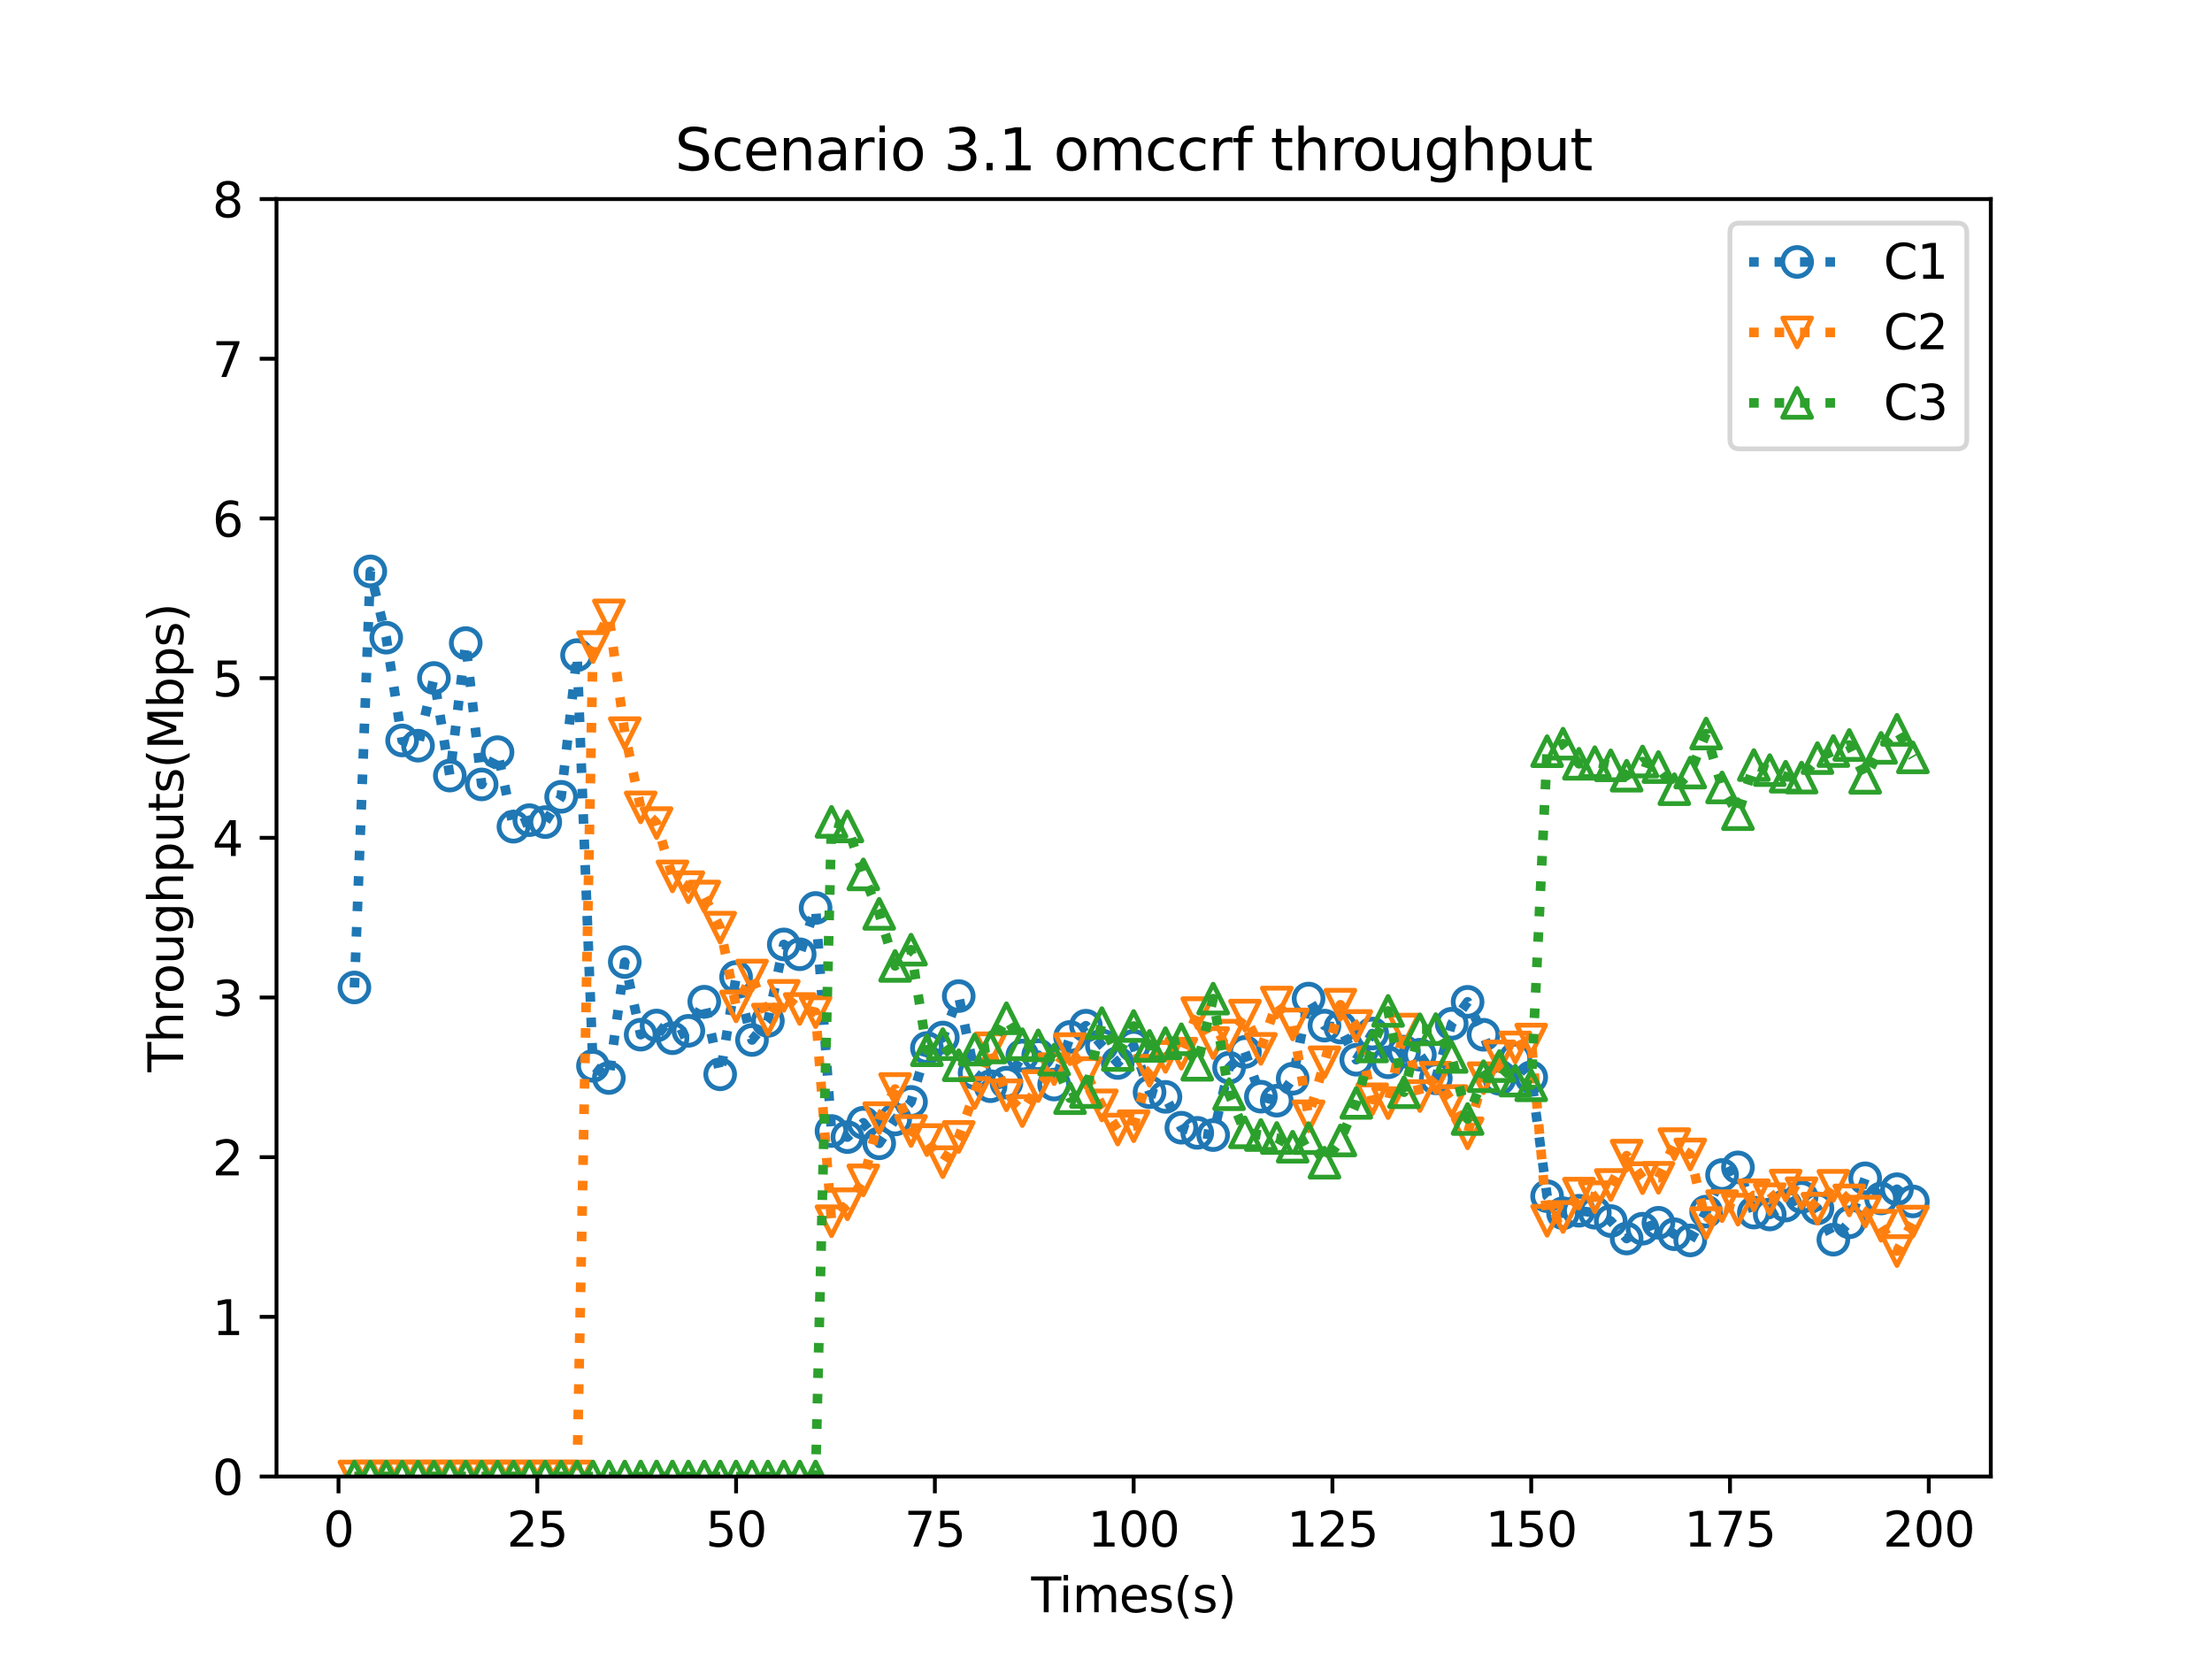 <?xml version="1.0" encoding="utf-8" standalone="no"?>
<!DOCTYPE svg PUBLIC "-//W3C//DTD SVG 1.1//EN"
  "http://www.w3.org/Graphics/SVG/1.1/DTD/svg11.dtd">
<svg height="345.6pt" version="1.1" viewBox="0 0 460.8 345.6" width="460.8pt" xmlns="http://www.w3.org/2000/svg" xmlns:xlink="http://www.w3.org/1999/xlink">
 <defs>
  <style type="text/css">*{stroke-linecap:butt;stroke-linejoin:round;}</style>
 </defs>
 <g id="figure_1">
  <g id="patch_1">
   <path d="M 0 345.6 
L 460.8 345.6 
L 460.8 0 
L 0 0 
z
" style="fill:#ffffff;"/>
  </g>
  <g id="axes_1">
   <g id="patch_2">
    <path d="M 57.6 307.584 
L 414.72 307.584 
L 414.72 41.472 
L 57.6 41.472 
z
" style="fill:#ffffff;"/>
   </g>
   <g id="matplotlib.axis_1">
    <g id="xtick_1">
     <g id="line2d_1">
      <defs>
       <path d="M 0 0 
L 0 3.5 
" id="m62c5694937" style="stroke:#000000;stroke-width:0.8;"/>
      </defs>
      <g>
       <use style="stroke:#000000;stroke-width:0.8;" x="70.52" xlink:href="#m62c5694937" y="307.584"/>
      </g>
     </g>
     <g id="text_1">
      <!-- 0 -->
      <g transform="translate(67.339 322.182)scale(0.1 -0.1)">
       <defs>
        <path d="M 2034 4250 
Q 1547 4250 1301 3770 
Q 1056 3291 1056 2328 
Q 1056 1369 1301 889 
Q 1547 409 2034 409 
Q 2525 409 2770 889 
Q 3016 1369 3016 2328 
Q 3016 3291 2770 3770 
Q 2525 4250 2034 4250 
z
M 2034 4750 
Q 2819 4750 3233 4129 
Q 3647 3509 3647 2328 
Q 3647 1150 3233 529 
Q 2819 -91 2034 -91 
Q 1250 -91 836 529 
Q 422 1150 422 2328 
Q 422 3509 836 4129 
Q 1250 4750 2034 4750 
z
" id="DejaVuSans-30" transform="scale(0.016)"/>
       </defs>
       <use xlink:href="#DejaVuSans-30"/>
      </g>
     </g>
    </g>
    <g id="xtick_2">
     <g id="line2d_2">
      <g>
       <use style="stroke:#000000;stroke-width:0.8;" x="111.93" xlink:href="#m62c5694937" y="307.584"/>
      </g>
     </g>
     <g id="text_2">
      <!-- 25 -->
      <g transform="translate(105.567 322.182)scale(0.1 -0.1)">
       <defs>
        <path d="M 1228 531 
L 3431 531 
L 3431 0 
L 469 0 
L 469 531 
Q 828 903 1448 1529 
Q 2069 2156 2228 2338 
Q 2531 2678 2651 2914 
Q 2772 3150 2772 3378 
Q 2772 3750 2511 3984 
Q 2250 4219 1831 4219 
Q 1534 4219 1204 4116 
Q 875 4013 500 3803 
L 500 4441 
Q 881 4594 1212 4672 
Q 1544 4750 1819 4750 
Q 2544 4750 2975 4387 
Q 3406 4025 3406 3419 
Q 3406 3131 3298 2873 
Q 3191 2616 2906 2266 
Q 2828 2175 2409 1742 
Q 1991 1309 1228 531 
z
" id="DejaVuSans-32" transform="scale(0.016)"/>
        <path d="M 691 4666 
L 3169 4666 
L 3169 4134 
L 1269 4134 
L 1269 2991 
Q 1406 3038 1543 3061 
Q 1681 3084 1819 3084 
Q 2600 3084 3056 2656 
Q 3513 2228 3513 1497 
Q 3513 744 3044 326 
Q 2575 -91 1722 -91 
Q 1428 -91 1123 -41 
Q 819 9 494 109 
L 494 744 
Q 775 591 1075 516 
Q 1375 441 1709 441 
Q 2250 441 2565 725 
Q 2881 1009 2881 1497 
Q 2881 1984 2565 2268 
Q 2250 2553 1709 2553 
Q 1456 2553 1204 2497 
Q 953 2441 691 2322 
L 691 4666 
z
" id="DejaVuSans-35" transform="scale(0.016)"/>
       </defs>
       <use xlink:href="#DejaVuSans-32"/>
       <use x="63.623" xlink:href="#DejaVuSans-35"/>
      </g>
     </g>
    </g>
    <g id="xtick_3">
     <g id="line2d_3">
      <g>
       <use style="stroke:#000000;stroke-width:0.8;" x="153.34" xlink:href="#m62c5694937" y="307.584"/>
      </g>
     </g>
     <g id="text_3">
      <!-- 50 -->
      <g transform="translate(146.977 322.182)scale(0.1 -0.1)">
       <use xlink:href="#DejaVuSans-35"/>
       <use x="63.623" xlink:href="#DejaVuSans-30"/>
      </g>
     </g>
    </g>
    <g id="xtick_4">
     <g id="line2d_4">
      <g>
       <use style="stroke:#000000;stroke-width:0.8;" x="194.75" xlink:href="#m62c5694937" y="307.584"/>
      </g>
     </g>
     <g id="text_4">
      <!-- 75 -->
      <g transform="translate(188.387 322.182)scale(0.1 -0.1)">
       <defs>
        <path d="M 525 4666 
L 3525 4666 
L 3525 4397 
L 1831 0 
L 1172 0 
L 2766 4134 
L 525 4134 
L 525 4666 
z
" id="DejaVuSans-37" transform="scale(0.016)"/>
       </defs>
       <use xlink:href="#DejaVuSans-37"/>
       <use x="63.623" xlink:href="#DejaVuSans-35"/>
      </g>
     </g>
    </g>
    <g id="xtick_5">
     <g id="line2d_5">
      <g>
       <use style="stroke:#000000;stroke-width:0.8;" x="236.16" xlink:href="#m62c5694937" y="307.584"/>
      </g>
     </g>
     <g id="text_5">
      <!-- 100 -->
      <g transform="translate(226.616 322.182)scale(0.1 -0.1)">
       <defs>
        <path d="M 794 531 
L 1825 531 
L 1825 4091 
L 703 3866 
L 703 4441 
L 1819 4666 
L 2450 4666 
L 2450 531 
L 3481 531 
L 3481 0 
L 794 0 
L 794 531 
z
" id="DejaVuSans-31" transform="scale(0.016)"/>
       </defs>
       <use xlink:href="#DejaVuSans-31"/>
       <use x="63.623" xlink:href="#DejaVuSans-30"/>
       <use x="127.246" xlink:href="#DejaVuSans-30"/>
      </g>
     </g>
    </g>
    <g id="xtick_6">
     <g id="line2d_6">
      <g>
       <use style="stroke:#000000;stroke-width:0.8;" x="277.57" xlink:href="#m62c5694937" y="307.584"/>
      </g>
     </g>
     <g id="text_6">
      <!-- 125 -->
      <g transform="translate(268.026 322.182)scale(0.1 -0.1)">
       <use xlink:href="#DejaVuSans-31"/>
       <use x="63.623" xlink:href="#DejaVuSans-32"/>
       <use x="127.246" xlink:href="#DejaVuSans-35"/>
      </g>
     </g>
    </g>
    <g id="xtick_7">
     <g id="line2d_7">
      <g>
       <use style="stroke:#000000;stroke-width:0.8;" x="318.98" xlink:href="#m62c5694937" y="307.584"/>
      </g>
     </g>
     <g id="text_7">
      <!-- 150 -->
      <g transform="translate(309.436 322.182)scale(0.1 -0.1)">
       <use xlink:href="#DejaVuSans-31"/>
       <use x="63.623" xlink:href="#DejaVuSans-35"/>
       <use x="127.246" xlink:href="#DejaVuSans-30"/>
      </g>
     </g>
    </g>
    <g id="xtick_8">
     <g id="line2d_8">
      <g>
       <use style="stroke:#000000;stroke-width:0.8;" x="360.39" xlink:href="#m62c5694937" y="307.584"/>
      </g>
     </g>
     <g id="text_8">
      <!-- 175 -->
      <g transform="translate(350.846 322.182)scale(0.1 -0.1)">
       <use xlink:href="#DejaVuSans-31"/>
       <use x="63.623" xlink:href="#DejaVuSans-37"/>
       <use x="127.246" xlink:href="#DejaVuSans-35"/>
      </g>
     </g>
    </g>
    <g id="xtick_9">
     <g id="line2d_9">
      <g>
       <use style="stroke:#000000;stroke-width:0.8;" x="401.8" xlink:href="#m62c5694937" y="307.584"/>
      </g>
     </g>
     <g id="text_9">
      <!-- 200 -->
      <g transform="translate(392.256 322.182)scale(0.1 -0.1)">
       <use xlink:href="#DejaVuSans-32"/>
       <use x="63.623" xlink:href="#DejaVuSans-30"/>
       <use x="127.246" xlink:href="#DejaVuSans-30"/>
      </g>
     </g>
    </g>
    <g id="text_10">
     <!-- Times(s) -->
     <g transform="translate(214.815 335.861)scale(0.1 -0.1)">
      <defs>
       <path d="M -19 4666 
L 3928 4666 
L 3928 4134 
L 2272 4134 
L 2272 0 
L 1638 0 
L 1638 4134 
L -19 4134 
L -19 4666 
z
" id="DejaVuSans-54" transform="scale(0.016)"/>
       <path d="M 603 3500 
L 1178 3500 
L 1178 0 
L 603 0 
L 603 3500 
z
M 603 4863 
L 1178 4863 
L 1178 4134 
L 603 4134 
L 603 4863 
z
" id="DejaVuSans-69" transform="scale(0.016)"/>
       <path d="M 3328 2828 
Q 3544 3216 3844 3400 
Q 4144 3584 4550 3584 
Q 5097 3584 5394 3201 
Q 5691 2819 5691 2113 
L 5691 0 
L 5113 0 
L 5113 2094 
Q 5113 2597 4934 2840 
Q 4756 3084 4391 3084 
Q 3944 3084 3684 2787 
Q 3425 2491 3425 1978 
L 3425 0 
L 2847 0 
L 2847 2094 
Q 2847 2600 2669 2842 
Q 2491 3084 2119 3084 
Q 1678 3084 1418 2786 
Q 1159 2488 1159 1978 
L 1159 0 
L 581 0 
L 581 3500 
L 1159 3500 
L 1159 2956 
Q 1356 3278 1631 3431 
Q 1906 3584 2284 3584 
Q 2666 3584 2933 3390 
Q 3200 3197 3328 2828 
z
" id="DejaVuSans-6d" transform="scale(0.016)"/>
       <path d="M 3597 1894 
L 3597 1613 
L 953 1613 
Q 991 1019 1311 708 
Q 1631 397 2203 397 
Q 2534 397 2845 478 
Q 3156 559 3463 722 
L 3463 178 
Q 3153 47 2828 -22 
Q 2503 -91 2169 -91 
Q 1331 -91 842 396 
Q 353 884 353 1716 
Q 353 2575 817 3079 
Q 1281 3584 2069 3584 
Q 2775 3584 3186 3129 
Q 3597 2675 3597 1894 
z
M 3022 2063 
Q 3016 2534 2758 2815 
Q 2500 3097 2075 3097 
Q 1594 3097 1305 2825 
Q 1016 2553 972 2059 
L 3022 2063 
z
" id="DejaVuSans-65" transform="scale(0.016)"/>
       <path d="M 2834 3397 
L 2834 2853 
Q 2591 2978 2328 3040 
Q 2066 3103 1784 3103 
Q 1356 3103 1142 2972 
Q 928 2841 928 2578 
Q 928 2378 1081 2264 
Q 1234 2150 1697 2047 
L 1894 2003 
Q 2506 1872 2764 1633 
Q 3022 1394 3022 966 
Q 3022 478 2636 193 
Q 2250 -91 1575 -91 
Q 1294 -91 989 -36 
Q 684 19 347 128 
L 347 722 
Q 666 556 975 473 
Q 1284 391 1588 391 
Q 1994 391 2212 530 
Q 2431 669 2431 922 
Q 2431 1156 2273 1281 
Q 2116 1406 1581 1522 
L 1381 1569 
Q 847 1681 609 1914 
Q 372 2147 372 2553 
Q 372 3047 722 3315 
Q 1072 3584 1716 3584 
Q 2034 3584 2315 3537 
Q 2597 3491 2834 3397 
z
" id="DejaVuSans-73" transform="scale(0.016)"/>
       <path d="M 1984 4856 
Q 1566 4138 1362 3434 
Q 1159 2731 1159 2009 
Q 1159 1288 1364 580 
Q 1569 -128 1984 -844 
L 1484 -844 
Q 1016 -109 783 600 
Q 550 1309 550 2009 
Q 550 2706 781 3412 
Q 1013 4119 1484 4856 
L 1984 4856 
z
" id="DejaVuSans-28" transform="scale(0.016)"/>
       <path d="M 513 4856 
L 1013 4856 
Q 1481 4119 1714 3412 
Q 1947 2706 1947 2009 
Q 1947 1309 1714 600 
Q 1481 -109 1013 -844 
L 513 -844 
Q 928 -128 1133 580 
Q 1338 1288 1338 2009 
Q 1338 2731 1133 3434 
Q 928 4138 513 4856 
z
" id="DejaVuSans-29" transform="scale(0.016)"/>
      </defs>
      <use xlink:href="#DejaVuSans-54"/>
      <use x="57.959" xlink:href="#DejaVuSans-69"/>
      <use x="85.742" xlink:href="#DejaVuSans-6d"/>
      <use x="183.154" xlink:href="#DejaVuSans-65"/>
      <use x="244.678" xlink:href="#DejaVuSans-73"/>
      <use x="296.777" xlink:href="#DejaVuSans-28"/>
      <use x="335.791" xlink:href="#DejaVuSans-73"/>
      <use x="387.891" xlink:href="#DejaVuSans-29"/>
     </g>
    </g>
   </g>
   <g id="matplotlib.axis_2">
    <g id="ytick_1">
     <g id="line2d_10">
      <defs>
       <path d="M 0 0 
L -3.5 0 
" id="m3b018894c3" style="stroke:#000000;stroke-width:0.8;"/>
      </defs>
      <g>
       <use style="stroke:#000000;stroke-width:0.8;" x="57.6" xlink:href="#m3b018894c3" y="307.584"/>
      </g>
     </g>
     <g id="text_11">
      <!-- 0 -->
      <g transform="translate(44.237 311.383)scale(0.1 -0.1)">
       <use xlink:href="#DejaVuSans-30"/>
      </g>
     </g>
    </g>
    <g id="ytick_2">
     <g id="line2d_11">
      <g>
       <use style="stroke:#000000;stroke-width:0.8;" x="57.6" xlink:href="#m3b018894c3" y="274.32"/>
      </g>
     </g>
     <g id="text_12">
      <!-- 1 -->
      <g transform="translate(44.237 278.119)scale(0.1 -0.1)">
       <use xlink:href="#DejaVuSans-31"/>
      </g>
     </g>
    </g>
    <g id="ytick_3">
     <g id="line2d_12">
      <g>
       <use style="stroke:#000000;stroke-width:0.8;" x="57.6" xlink:href="#m3b018894c3" y="241.056"/>
      </g>
     </g>
     <g id="text_13">
      <!-- 2 -->
      <g transform="translate(44.237 244.855)scale(0.1 -0.1)">
       <use xlink:href="#DejaVuSans-32"/>
      </g>
     </g>
    </g>
    <g id="ytick_4">
     <g id="line2d_13">
      <g>
       <use style="stroke:#000000;stroke-width:0.8;" x="57.6" xlink:href="#m3b018894c3" y="207.792"/>
      </g>
     </g>
     <g id="text_14">
      <!-- 3 -->
      <g transform="translate(44.237 211.591)scale(0.1 -0.1)">
       <defs>
        <path d="M 2597 2516 
Q 3050 2419 3304 2112 
Q 3559 1806 3559 1356 
Q 3559 666 3084 287 
Q 2609 -91 1734 -91 
Q 1441 -91 1130 -33 
Q 819 25 488 141 
L 488 750 
Q 750 597 1062 519 
Q 1375 441 1716 441 
Q 2309 441 2620 675 
Q 2931 909 2931 1356 
Q 2931 1769 2642 2001 
Q 2353 2234 1838 2234 
L 1294 2234 
L 1294 2753 
L 1863 2753 
Q 2328 2753 2575 2939 
Q 2822 3125 2822 3475 
Q 2822 3834 2567 4026 
Q 2313 4219 1838 4219 
Q 1578 4219 1281 4162 
Q 984 4106 628 3988 
L 628 4550 
Q 988 4650 1302 4700 
Q 1616 4750 1894 4750 
Q 2613 4750 3031 4423 
Q 3450 4097 3450 3541 
Q 3450 3153 3228 2886 
Q 3006 2619 2597 2516 
z
" id="DejaVuSans-33" transform="scale(0.016)"/>
       </defs>
       <use xlink:href="#DejaVuSans-33"/>
      </g>
     </g>
    </g>
    <g id="ytick_5">
     <g id="line2d_14">
      <g>
       <use style="stroke:#000000;stroke-width:0.8;" x="57.6" xlink:href="#m3b018894c3" y="174.528"/>
      </g>
     </g>
     <g id="text_15">
      <!-- 4 -->
      <g transform="translate(44.237 178.327)scale(0.1 -0.1)">
       <defs>
        <path d="M 2419 4116 
L 825 1625 
L 2419 1625 
L 2419 4116 
z
M 2253 4666 
L 3047 4666 
L 3047 1625 
L 3713 1625 
L 3713 1100 
L 3047 1100 
L 3047 0 
L 2419 0 
L 2419 1100 
L 313 1100 
L 313 1709 
L 2253 4666 
z
" id="DejaVuSans-34" transform="scale(0.016)"/>
       </defs>
       <use xlink:href="#DejaVuSans-34"/>
      </g>
     </g>
    </g>
    <g id="ytick_6">
     <g id="line2d_15">
      <g>
       <use style="stroke:#000000;stroke-width:0.8;" x="57.6" xlink:href="#m3b018894c3" y="141.264"/>
      </g>
     </g>
     <g id="text_16">
      <!-- 5 -->
      <g transform="translate(44.237 145.063)scale(0.1 -0.1)">
       <use xlink:href="#DejaVuSans-35"/>
      </g>
     </g>
    </g>
    <g id="ytick_7">
     <g id="line2d_16">
      <g>
       <use style="stroke:#000000;stroke-width:0.8;" x="57.6" xlink:href="#m3b018894c3" y="108"/>
      </g>
     </g>
     <g id="text_17">
      <!-- 6 -->
      <g transform="translate(44.237 111.799)scale(0.1 -0.1)">
       <defs>
        <path d="M 2113 2584 
Q 1688 2584 1439 2293 
Q 1191 2003 1191 1497 
Q 1191 994 1439 701 
Q 1688 409 2113 409 
Q 2538 409 2786 701 
Q 3034 994 3034 1497 
Q 3034 2003 2786 2293 
Q 2538 2584 2113 2584 
z
M 3366 4563 
L 3366 3988 
Q 3128 4100 2886 4159 
Q 2644 4219 2406 4219 
Q 1781 4219 1451 3797 
Q 1122 3375 1075 2522 
Q 1259 2794 1537 2939 
Q 1816 3084 2150 3084 
Q 2853 3084 3261 2657 
Q 3669 2231 3669 1497 
Q 3669 778 3244 343 
Q 2819 -91 2113 -91 
Q 1303 -91 875 529 
Q 447 1150 447 2328 
Q 447 3434 972 4092 
Q 1497 4750 2381 4750 
Q 2619 4750 2861 4703 
Q 3103 4656 3366 4563 
z
" id="DejaVuSans-36" transform="scale(0.016)"/>
       </defs>
       <use xlink:href="#DejaVuSans-36"/>
      </g>
     </g>
    </g>
    <g id="ytick_8">
     <g id="line2d_17">
      <g>
       <use style="stroke:#000000;stroke-width:0.8;" x="57.6" xlink:href="#m3b018894c3" y="74.736"/>
      </g>
     </g>
     <g id="text_18">
      <!-- 7 -->
      <g transform="translate(44.237 78.535)scale(0.1 -0.1)">
       <use xlink:href="#DejaVuSans-37"/>
      </g>
     </g>
    </g>
    <g id="ytick_9">
     <g id="line2d_18">
      <g>
       <use style="stroke:#000000;stroke-width:0.8;" x="57.6" xlink:href="#m3b018894c3" y="41.472"/>
      </g>
     </g>
     <g id="text_19">
      <!-- 8 -->
      <g transform="translate(44.237 45.271)scale(0.1 -0.1)">
       <defs>
        <path d="M 2034 2216 
Q 1584 2216 1326 1975 
Q 1069 1734 1069 1313 
Q 1069 891 1326 650 
Q 1584 409 2034 409 
Q 2484 409 2743 651 
Q 3003 894 3003 1313 
Q 3003 1734 2745 1975 
Q 2488 2216 2034 2216 
z
M 1403 2484 
Q 997 2584 770 2862 
Q 544 3141 544 3541 
Q 544 4100 942 4425 
Q 1341 4750 2034 4750 
Q 2731 4750 3128 4425 
Q 3525 4100 3525 3541 
Q 3525 3141 3298 2862 
Q 3072 2584 2669 2484 
Q 3125 2378 3379 2068 
Q 3634 1759 3634 1313 
Q 3634 634 3220 271 
Q 2806 -91 2034 -91 
Q 1263 -91 848 271 
Q 434 634 434 1313 
Q 434 1759 690 2068 
Q 947 2378 1403 2484 
z
M 1172 3481 
Q 1172 3119 1398 2916 
Q 1625 2713 2034 2713 
Q 2441 2713 2670 2916 
Q 2900 3119 2900 3481 
Q 2900 3844 2670 4047 
Q 2441 4250 2034 4250 
Q 1625 4250 1398 4047 
Q 1172 3844 1172 3481 
z
" id="DejaVuSans-38" transform="scale(0.016)"/>
       </defs>
       <use xlink:href="#DejaVuSans-38"/>
      </g>
     </g>
    </g>
    <g id="text_20">
     <!-- Throughputs(Mbps) -->
     <g transform="translate(38.158 223.341)rotate(-90)scale(0.1 -0.1)">
      <defs>
       <path d="M 3513 2113 
L 3513 0 
L 2938 0 
L 2938 2094 
Q 2938 2591 2744 2837 
Q 2550 3084 2163 3084 
Q 1697 3084 1428 2787 
Q 1159 2491 1159 1978 
L 1159 0 
L 581 0 
L 581 4863 
L 1159 4863 
L 1159 2956 
Q 1366 3272 1645 3428 
Q 1925 3584 2291 3584 
Q 2894 3584 3203 3211 
Q 3513 2838 3513 2113 
z
" id="DejaVuSans-68" transform="scale(0.016)"/>
       <path d="M 2631 2963 
Q 2534 3019 2420 3045 
Q 2306 3072 2169 3072 
Q 1681 3072 1420 2755 
Q 1159 2438 1159 1844 
L 1159 0 
L 581 0 
L 581 3500 
L 1159 3500 
L 1159 2956 
Q 1341 3275 1631 3429 
Q 1922 3584 2338 3584 
Q 2397 3584 2469 3576 
Q 2541 3569 2628 3553 
L 2631 2963 
z
" id="DejaVuSans-72" transform="scale(0.016)"/>
       <path d="M 1959 3097 
Q 1497 3097 1228 2736 
Q 959 2375 959 1747 
Q 959 1119 1226 758 
Q 1494 397 1959 397 
Q 2419 397 2687 759 
Q 2956 1122 2956 1747 
Q 2956 2369 2687 2733 
Q 2419 3097 1959 3097 
z
M 1959 3584 
Q 2709 3584 3137 3096 
Q 3566 2609 3566 1747 
Q 3566 888 3137 398 
Q 2709 -91 1959 -91 
Q 1206 -91 779 398 
Q 353 888 353 1747 
Q 353 2609 779 3096 
Q 1206 3584 1959 3584 
z
" id="DejaVuSans-6f" transform="scale(0.016)"/>
       <path d="M 544 1381 
L 544 3500 
L 1119 3500 
L 1119 1403 
Q 1119 906 1312 657 
Q 1506 409 1894 409 
Q 2359 409 2629 706 
Q 2900 1003 2900 1516 
L 2900 3500 
L 3475 3500 
L 3475 0 
L 2900 0 
L 2900 538 
Q 2691 219 2414 64 
Q 2138 -91 1772 -91 
Q 1169 -91 856 284 
Q 544 659 544 1381 
z
M 1991 3584 
L 1991 3584 
z
" id="DejaVuSans-75" transform="scale(0.016)"/>
       <path d="M 2906 1791 
Q 2906 2416 2648 2759 
Q 2391 3103 1925 3103 
Q 1463 3103 1205 2759 
Q 947 2416 947 1791 
Q 947 1169 1205 825 
Q 1463 481 1925 481 
Q 2391 481 2648 825 
Q 2906 1169 2906 1791 
z
M 3481 434 
Q 3481 -459 3084 -895 
Q 2688 -1331 1869 -1331 
Q 1566 -1331 1297 -1286 
Q 1028 -1241 775 -1147 
L 775 -588 
Q 1028 -725 1275 -790 
Q 1522 -856 1778 -856 
Q 2344 -856 2625 -561 
Q 2906 -266 2906 331 
L 2906 616 
Q 2728 306 2450 153 
Q 2172 0 1784 0 
Q 1141 0 747 490 
Q 353 981 353 1791 
Q 353 2603 747 3093 
Q 1141 3584 1784 3584 
Q 2172 3584 2450 3431 
Q 2728 3278 2906 2969 
L 2906 3500 
L 3481 3500 
L 3481 434 
z
" id="DejaVuSans-67" transform="scale(0.016)"/>
       <path d="M 1159 525 
L 1159 -1331 
L 581 -1331 
L 581 3500 
L 1159 3500 
L 1159 2969 
Q 1341 3281 1617 3432 
Q 1894 3584 2278 3584 
Q 2916 3584 3314 3078 
Q 3713 2572 3713 1747 
Q 3713 922 3314 415 
Q 2916 -91 2278 -91 
Q 1894 -91 1617 61 
Q 1341 213 1159 525 
z
M 3116 1747 
Q 3116 2381 2855 2742 
Q 2594 3103 2138 3103 
Q 1681 3103 1420 2742 
Q 1159 2381 1159 1747 
Q 1159 1113 1420 752 
Q 1681 391 2138 391 
Q 2594 391 2855 752 
Q 3116 1113 3116 1747 
z
" id="DejaVuSans-70" transform="scale(0.016)"/>
       <path d="M 1172 4494 
L 1172 3500 
L 2356 3500 
L 2356 3053 
L 1172 3053 
L 1172 1153 
Q 1172 725 1289 603 
Q 1406 481 1766 481 
L 2356 481 
L 2356 0 
L 1766 0 
Q 1100 0 847 248 
Q 594 497 594 1153 
L 594 3053 
L 172 3053 
L 172 3500 
L 594 3500 
L 594 4494 
L 1172 4494 
z
" id="DejaVuSans-74" transform="scale(0.016)"/>
       <path d="M 628 4666 
L 1569 4666 
L 2759 1491 
L 3956 4666 
L 4897 4666 
L 4897 0 
L 4281 0 
L 4281 4097 
L 3078 897 
L 2444 897 
L 1241 4097 
L 1241 0 
L 628 0 
L 628 4666 
z
" id="DejaVuSans-4d" transform="scale(0.016)"/>
       <path d="M 3116 1747 
Q 3116 2381 2855 2742 
Q 2594 3103 2138 3103 
Q 1681 3103 1420 2742 
Q 1159 2381 1159 1747 
Q 1159 1113 1420 752 
Q 1681 391 2138 391 
Q 2594 391 2855 752 
Q 3116 1113 3116 1747 
z
M 1159 2969 
Q 1341 3281 1617 3432 
Q 1894 3584 2278 3584 
Q 2916 3584 3314 3078 
Q 3713 2572 3713 1747 
Q 3713 922 3314 415 
Q 2916 -91 2278 -91 
Q 1894 -91 1617 61 
Q 1341 213 1159 525 
L 1159 0 
L 581 0 
L 581 4863 
L 1159 4863 
L 1159 2969 
z
" id="DejaVuSans-62" transform="scale(0.016)"/>
      </defs>
      <use xlink:href="#DejaVuSans-54"/>
      <use x="61.084" xlink:href="#DejaVuSans-68"/>
      <use x="124.463" xlink:href="#DejaVuSans-72"/>
      <use x="163.326" xlink:href="#DejaVuSans-6f"/>
      <use x="224.508" xlink:href="#DejaVuSans-75"/>
      <use x="287.887" xlink:href="#DejaVuSans-67"/>
      <use x="351.363" xlink:href="#DejaVuSans-68"/>
      <use x="414.742" xlink:href="#DejaVuSans-70"/>
      <use x="478.219" xlink:href="#DejaVuSans-75"/>
      <use x="541.598" xlink:href="#DejaVuSans-74"/>
      <use x="580.807" xlink:href="#DejaVuSans-73"/>
      <use x="632.906" xlink:href="#DejaVuSans-28"/>
      <use x="671.92" xlink:href="#DejaVuSans-4d"/>
      <use x="758.199" xlink:href="#DejaVuSans-62"/>
      <use x="821.676" xlink:href="#DejaVuSans-70"/>
      <use x="885.152" xlink:href="#DejaVuSans-73"/>
      <use x="937.252" xlink:href="#DejaVuSans-29"/>
     </g>
    </g>
   </g>
   <g id="line2d_19">
    <path clip-path="url(#p6edc3176e7)" d="M 73.833 205.706 
L 77.146 119.031 
L 80.458 132.839 
L 83.771 154.251 
L 87.084 155.34 
L 90.397 141.239 
L 93.71 161.566 
L 97.022 133.965 
L 100.335 163.41 
L 103.648 156.689 
L 106.961 172.216 
L 110.274 170.853 
L 113.586 171.264 
L 116.899 165.99 
L 120.212 136.467 
L 123.525 222.034 
L 126.838 224.567 
L 130.15 200.411 
L 133.463 215.541 
L 136.776 213.637 
L 140.089 216.28 
L 143.402 214.74 
L 146.714 208.676 
L 150.027 223.799 
L 153.34 203.531 
L 156.653 216.648 
L 159.966 212.67 
L 163.278 196.745 
L 166.591 198.79 
L 169.904 189.146 
L 173.217 235.615 
L 176.53 236.879 
L 179.842 233.886 
L 183.155 238.174 
L 186.468 233.206 
L 189.781 229.552 
L 193.094 218.318 
L 196.406 216.139 
L 199.719 207.5 
L 203.032 223.514 
L 206.345 226.273 
L 209.658 225.534 
L 212.97 219.892 
L 216.283 219.8 
L 219.596 225.93 
L 222.909 216.013 
L 226.222 213.674 
L 229.534 217.792 
L 232.847 221.439 
L 236.16 217.852 
L 239.473 227.526 
L 242.786 228.498 
L 246.098 234.924 
L 249.411 235.993 
L 252.724 236.459 
L 256.037 222.415 
L 259.35 219.14 
L 262.662 228.456 
L 265.975 229.294 
L 269.288 224.709 
L 272.601 208.017 
L 275.914 213.657 
L 279.226 214.051 
L 282.539 220.758 
L 285.852 215.305 
L 289.165 221.293 
L 292.478 219.073 
L 295.79 219.719 
L 299.103 224.639 
L 302.416 213.263 
L 305.729 208.703 
L 309.042 215.565 
L 312.354 224.738 
L 315.667 220.511 
L 318.98 224.408 
L 322.293 249.183 
L 325.606 252.736 
L 328.918 252.22 
L 332.231 252.636 
L 335.544 254.366 
L 338.857 258.008 
L 342.17 255.962 
L 345.482 254.723 
L 348.795 257.117 
L 352.108 258.405 
L 355.421 252.399 
L 358.734 244.773 
L 362.046 243.187 
L 365.359 252.603 
L 368.672 252.999 
L 371.985 251.14 
L 375.298 249.353 
L 378.61 251.721 
L 381.923 258.243 
L 385.236 254.629 
L 388.549 245.461 
L 391.862 249.667 
L 395.174 247.734 
L 398.487 250.279 
" style="fill:none;stroke:#1f77b4;stroke-dasharray:2,3.3;stroke-dashoffset:0;stroke-width:2;"/>
    <defs>
     <path d="M 0 3 
C 0.796 3 1.559 2.684 2.121 2.121 
C 2.684 1.559 3 0.796 3 0 
C 3 -0.796 2.684 -1.559 2.121 -2.121 
C 1.559 -2.684 0.796 -3 0 -3 
C -0.796 -3 -1.559 -2.684 -2.121 -2.121 
C -2.684 -1.559 -3 -0.796 -3 0 
C -3 0.796 -2.684 1.559 -2.121 2.121 
C -1.559 2.684 -0.796 3 0 3 
z
" id="m4a102c5f29" style="stroke:#1f77b4;"/>
    </defs>
    <g clip-path="url(#p6edc3176e7)">
     <use style="fill-opacity:0;stroke:#1f77b4;" x="73.833" xlink:href="#m4a102c5f29" y="205.706"/>
     <use style="fill-opacity:0;stroke:#1f77b4;" x="77.146" xlink:href="#m4a102c5f29" y="119.031"/>
     <use style="fill-opacity:0;stroke:#1f77b4;" x="80.458" xlink:href="#m4a102c5f29" y="132.839"/>
     <use style="fill-opacity:0;stroke:#1f77b4;" x="83.771" xlink:href="#m4a102c5f29" y="154.251"/>
     <use style="fill-opacity:0;stroke:#1f77b4;" x="87.084" xlink:href="#m4a102c5f29" y="155.34"/>
     <use style="fill-opacity:0;stroke:#1f77b4;" x="90.397" xlink:href="#m4a102c5f29" y="141.239"/>
     <use style="fill-opacity:0;stroke:#1f77b4;" x="93.71" xlink:href="#m4a102c5f29" y="161.566"/>
     <use style="fill-opacity:0;stroke:#1f77b4;" x="97.022" xlink:href="#m4a102c5f29" y="133.965"/>
     <use style="fill-opacity:0;stroke:#1f77b4;" x="100.335" xlink:href="#m4a102c5f29" y="163.41"/>
     <use style="fill-opacity:0;stroke:#1f77b4;" x="103.648" xlink:href="#m4a102c5f29" y="156.689"/>
     <use style="fill-opacity:0;stroke:#1f77b4;" x="106.961" xlink:href="#m4a102c5f29" y="172.216"/>
     <use style="fill-opacity:0;stroke:#1f77b4;" x="110.274" xlink:href="#m4a102c5f29" y="170.853"/>
     <use style="fill-opacity:0;stroke:#1f77b4;" x="113.586" xlink:href="#m4a102c5f29" y="171.264"/>
     <use style="fill-opacity:0;stroke:#1f77b4;" x="116.899" xlink:href="#m4a102c5f29" y="165.99"/>
     <use style="fill-opacity:0;stroke:#1f77b4;" x="120.212" xlink:href="#m4a102c5f29" y="136.467"/>
     <use style="fill-opacity:0;stroke:#1f77b4;" x="123.525" xlink:href="#m4a102c5f29" y="222.034"/>
     <use style="fill-opacity:0;stroke:#1f77b4;" x="126.838" xlink:href="#m4a102c5f29" y="224.567"/>
     <use style="fill-opacity:0;stroke:#1f77b4;" x="130.15" xlink:href="#m4a102c5f29" y="200.411"/>
     <use style="fill-opacity:0;stroke:#1f77b4;" x="133.463" xlink:href="#m4a102c5f29" y="215.541"/>
     <use style="fill-opacity:0;stroke:#1f77b4;" x="136.776" xlink:href="#m4a102c5f29" y="213.637"/>
     <use style="fill-opacity:0;stroke:#1f77b4;" x="140.089" xlink:href="#m4a102c5f29" y="216.28"/>
     <use style="fill-opacity:0;stroke:#1f77b4;" x="143.402" xlink:href="#m4a102c5f29" y="214.74"/>
     <use style="fill-opacity:0;stroke:#1f77b4;" x="146.714" xlink:href="#m4a102c5f29" y="208.676"/>
     <use style="fill-opacity:0;stroke:#1f77b4;" x="150.027" xlink:href="#m4a102c5f29" y="223.799"/>
     <use style="fill-opacity:0;stroke:#1f77b4;" x="153.34" xlink:href="#m4a102c5f29" y="203.531"/>
     <use style="fill-opacity:0;stroke:#1f77b4;" x="156.653" xlink:href="#m4a102c5f29" y="216.648"/>
     <use style="fill-opacity:0;stroke:#1f77b4;" x="159.966" xlink:href="#m4a102c5f29" y="212.67"/>
     <use style="fill-opacity:0;stroke:#1f77b4;" x="163.278" xlink:href="#m4a102c5f29" y="196.745"/>
     <use style="fill-opacity:0;stroke:#1f77b4;" x="166.591" xlink:href="#m4a102c5f29" y="198.79"/>
     <use style="fill-opacity:0;stroke:#1f77b4;" x="169.904" xlink:href="#m4a102c5f29" y="189.146"/>
     <use style="fill-opacity:0;stroke:#1f77b4;" x="173.217" xlink:href="#m4a102c5f29" y="235.615"/>
     <use style="fill-opacity:0;stroke:#1f77b4;" x="176.53" xlink:href="#m4a102c5f29" y="236.879"/>
     <use style="fill-opacity:0;stroke:#1f77b4;" x="179.842" xlink:href="#m4a102c5f29" y="233.886"/>
     <use style="fill-opacity:0;stroke:#1f77b4;" x="183.155" xlink:href="#m4a102c5f29" y="238.174"/>
     <use style="fill-opacity:0;stroke:#1f77b4;" x="186.468" xlink:href="#m4a102c5f29" y="233.206"/>
     <use style="fill-opacity:0;stroke:#1f77b4;" x="189.781" xlink:href="#m4a102c5f29" y="229.552"/>
     <use style="fill-opacity:0;stroke:#1f77b4;" x="193.094" xlink:href="#m4a102c5f29" y="218.318"/>
     <use style="fill-opacity:0;stroke:#1f77b4;" x="196.406" xlink:href="#m4a102c5f29" y="216.139"/>
     <use style="fill-opacity:0;stroke:#1f77b4;" x="199.719" xlink:href="#m4a102c5f29" y="207.5"/>
     <use style="fill-opacity:0;stroke:#1f77b4;" x="203.032" xlink:href="#m4a102c5f29" y="223.514"/>
     <use style="fill-opacity:0;stroke:#1f77b4;" x="206.345" xlink:href="#m4a102c5f29" y="226.273"/>
     <use style="fill-opacity:0;stroke:#1f77b4;" x="209.658" xlink:href="#m4a102c5f29" y="225.534"/>
     <use style="fill-opacity:0;stroke:#1f77b4;" x="212.97" xlink:href="#m4a102c5f29" y="219.892"/>
     <use style="fill-opacity:0;stroke:#1f77b4;" x="216.283" xlink:href="#m4a102c5f29" y="219.8"/>
     <use style="fill-opacity:0;stroke:#1f77b4;" x="219.596" xlink:href="#m4a102c5f29" y="225.93"/>
     <use style="fill-opacity:0;stroke:#1f77b4;" x="222.909" xlink:href="#m4a102c5f29" y="216.013"/>
     <use style="fill-opacity:0;stroke:#1f77b4;" x="226.222" xlink:href="#m4a102c5f29" y="213.674"/>
     <use style="fill-opacity:0;stroke:#1f77b4;" x="229.534" xlink:href="#m4a102c5f29" y="217.792"/>
     <use style="fill-opacity:0;stroke:#1f77b4;" x="232.847" xlink:href="#m4a102c5f29" y="221.439"/>
     <use style="fill-opacity:0;stroke:#1f77b4;" x="236.16" xlink:href="#m4a102c5f29" y="217.852"/>
     <use style="fill-opacity:0;stroke:#1f77b4;" x="239.473" xlink:href="#m4a102c5f29" y="227.526"/>
     <use style="fill-opacity:0;stroke:#1f77b4;" x="242.786" xlink:href="#m4a102c5f29" y="228.498"/>
     <use style="fill-opacity:0;stroke:#1f77b4;" x="246.098" xlink:href="#m4a102c5f29" y="234.924"/>
     <use style="fill-opacity:0;stroke:#1f77b4;" x="249.411" xlink:href="#m4a102c5f29" y="235.993"/>
     <use style="fill-opacity:0;stroke:#1f77b4;" x="252.724" xlink:href="#m4a102c5f29" y="236.459"/>
     <use style="fill-opacity:0;stroke:#1f77b4;" x="256.037" xlink:href="#m4a102c5f29" y="222.415"/>
     <use style="fill-opacity:0;stroke:#1f77b4;" x="259.35" xlink:href="#m4a102c5f29" y="219.14"/>
     <use style="fill-opacity:0;stroke:#1f77b4;" x="262.662" xlink:href="#m4a102c5f29" y="228.456"/>
     <use style="fill-opacity:0;stroke:#1f77b4;" x="265.975" xlink:href="#m4a102c5f29" y="229.294"/>
     <use style="fill-opacity:0;stroke:#1f77b4;" x="269.288" xlink:href="#m4a102c5f29" y="224.709"/>
     <use style="fill-opacity:0;stroke:#1f77b4;" x="272.601" xlink:href="#m4a102c5f29" y="208.017"/>
     <use style="fill-opacity:0;stroke:#1f77b4;" x="275.914" xlink:href="#m4a102c5f29" y="213.657"/>
     <use style="fill-opacity:0;stroke:#1f77b4;" x="279.226" xlink:href="#m4a102c5f29" y="214.051"/>
     <use style="fill-opacity:0;stroke:#1f77b4;" x="282.539" xlink:href="#m4a102c5f29" y="220.758"/>
     <use style="fill-opacity:0;stroke:#1f77b4;" x="285.852" xlink:href="#m4a102c5f29" y="215.305"/>
     <use style="fill-opacity:0;stroke:#1f77b4;" x="289.165" xlink:href="#m4a102c5f29" y="221.293"/>
     <use style="fill-opacity:0;stroke:#1f77b4;" x="292.478" xlink:href="#m4a102c5f29" y="219.073"/>
     <use style="fill-opacity:0;stroke:#1f77b4;" x="295.79" xlink:href="#m4a102c5f29" y="219.719"/>
     <use style="fill-opacity:0;stroke:#1f77b4;" x="299.103" xlink:href="#m4a102c5f29" y="224.639"/>
     <use style="fill-opacity:0;stroke:#1f77b4;" x="302.416" xlink:href="#m4a102c5f29" y="213.263"/>
     <use style="fill-opacity:0;stroke:#1f77b4;" x="305.729" xlink:href="#m4a102c5f29" y="208.703"/>
     <use style="fill-opacity:0;stroke:#1f77b4;" x="309.042" xlink:href="#m4a102c5f29" y="215.565"/>
     <use style="fill-opacity:0;stroke:#1f77b4;" x="312.354" xlink:href="#m4a102c5f29" y="224.738"/>
     <use style="fill-opacity:0;stroke:#1f77b4;" x="315.667" xlink:href="#m4a102c5f29" y="220.511"/>
     <use style="fill-opacity:0;stroke:#1f77b4;" x="318.98" xlink:href="#m4a102c5f29" y="224.408"/>
     <use style="fill-opacity:0;stroke:#1f77b4;" x="322.293" xlink:href="#m4a102c5f29" y="249.183"/>
     <use style="fill-opacity:0;stroke:#1f77b4;" x="325.606" xlink:href="#m4a102c5f29" y="252.736"/>
     <use style="fill-opacity:0;stroke:#1f77b4;" x="328.918" xlink:href="#m4a102c5f29" y="252.22"/>
     <use style="fill-opacity:0;stroke:#1f77b4;" x="332.231" xlink:href="#m4a102c5f29" y="252.636"/>
     <use style="fill-opacity:0;stroke:#1f77b4;" x="335.544" xlink:href="#m4a102c5f29" y="254.366"/>
     <use style="fill-opacity:0;stroke:#1f77b4;" x="338.857" xlink:href="#m4a102c5f29" y="258.008"/>
     <use style="fill-opacity:0;stroke:#1f77b4;" x="342.17" xlink:href="#m4a102c5f29" y="255.962"/>
     <use style="fill-opacity:0;stroke:#1f77b4;" x="345.482" xlink:href="#m4a102c5f29" y="254.723"/>
     <use style="fill-opacity:0;stroke:#1f77b4;" x="348.795" xlink:href="#m4a102c5f29" y="257.117"/>
     <use style="fill-opacity:0;stroke:#1f77b4;" x="352.108" xlink:href="#m4a102c5f29" y="258.405"/>
     <use style="fill-opacity:0;stroke:#1f77b4;" x="355.421" xlink:href="#m4a102c5f29" y="252.399"/>
     <use style="fill-opacity:0;stroke:#1f77b4;" x="358.734" xlink:href="#m4a102c5f29" y="244.773"/>
     <use style="fill-opacity:0;stroke:#1f77b4;" x="362.046" xlink:href="#m4a102c5f29" y="243.187"/>
     <use style="fill-opacity:0;stroke:#1f77b4;" x="365.359" xlink:href="#m4a102c5f29" y="252.603"/>
     <use style="fill-opacity:0;stroke:#1f77b4;" x="368.672" xlink:href="#m4a102c5f29" y="252.999"/>
     <use style="fill-opacity:0;stroke:#1f77b4;" x="371.985" xlink:href="#m4a102c5f29" y="251.14"/>
     <use style="fill-opacity:0;stroke:#1f77b4;" x="375.298" xlink:href="#m4a102c5f29" y="249.353"/>
     <use style="fill-opacity:0;stroke:#1f77b4;" x="378.61" xlink:href="#m4a102c5f29" y="251.721"/>
     <use style="fill-opacity:0;stroke:#1f77b4;" x="381.923" xlink:href="#m4a102c5f29" y="258.243"/>
     <use style="fill-opacity:0;stroke:#1f77b4;" x="385.236" xlink:href="#m4a102c5f29" y="254.629"/>
     <use style="fill-opacity:0;stroke:#1f77b4;" x="388.549" xlink:href="#m4a102c5f29" y="245.461"/>
     <use style="fill-opacity:0;stroke:#1f77b4;" x="391.862" xlink:href="#m4a102c5f29" y="249.667"/>
     <use style="fill-opacity:0;stroke:#1f77b4;" x="395.174" xlink:href="#m4a102c5f29" y="247.734"/>
     <use style="fill-opacity:0;stroke:#1f77b4;" x="398.487" xlink:href="#m4a102c5f29" y="250.279"/>
    </g>
   </g>
   <g id="line2d_20">
    <path clip-path="url(#p6edc3176e7)" d="M 73.833 307.584 
L 77.146 307.584 
L 80.458 307.584 
L 83.771 307.584 
L 87.084 307.584 
L 90.397 307.584 
L 93.71 307.584 
L 97.022 307.584 
L 100.335 307.584 
L 103.648 307.584 
L 106.961 307.584 
L 110.274 307.584 
L 113.586 307.584 
L 116.899 307.584 
L 120.212 307.584 
L 123.525 134.795 
L 126.838 128.202 
L 130.15 152.735 
L 133.463 168.197 
L 136.776 171.466 
L 140.089 182.569 
L 143.402 184.82 
L 146.714 186.767 
L 150.027 193.248 
L 153.34 209.653 
L 156.653 203.226 
L 159.966 212.395 
L 163.278 207.458 
L 166.591 210.19 
L 169.904 210.851 
L 173.217 254.404 
L 176.53 250.874 
L 179.842 245.887 
L 183.155 232.932 
L 186.468 226.861 
L 189.781 235.603 
L 193.094 237.506 
L 196.406 242.102 
L 199.719 236.849 
L 203.032 227.683 
L 206.345 218.376 
L 209.658 228.172 
L 212.97 231.461 
L 216.283 226.25 
L 219.596 222.721 
L 222.909 218.557 
L 226.222 223.539 
L 229.534 230.276 
L 232.847 235.311 
L 236.16 234.612 
L 239.473 223.057 
L 242.786 220.164 
L 246.098 219.503 
L 249.411 211.062 
L 252.724 217.287 
L 256.037 215.749 
L 259.35 211.571 
L 262.662 218.499 
L 265.975 208.852 
L 269.288 213.412 
L 272.601 232.543 
L 275.914 221.295 
L 279.226 209.299 
L 282.539 213.739 
L 285.852 229.013 
L 289.165 229.802 
L 292.478 214.479 
L 295.79 228.332 
L 299.103 224.497 
L 302.416 229.371 
L 305.729 236.086 
L 309.042 224.615 
L 312.354 220.065 
L 315.667 218.208 
L 318.98 216.567 
L 322.293 254.308 
L 325.606 253.524 
L 328.918 248.657 
L 332.231 249.4 
L 335.544 246.856 
L 338.857 240.743 
L 342.17 245.428 
L 345.482 245.363 
L 348.795 238.352 
L 352.108 240.497 
L 355.421 254.792 
L 358.734 251.262 
L 362.046 251.996 
L 365.359 249.006 
L 368.672 249.821 
L 371.985 246.98 
L 375.298 248.578 
L 378.61 251.796 
L 381.923 247.023 
L 385.236 250.072 
L 388.549 252.404 
L 391.862 255.344 
L 395.174 260.62 
L 398.487 254.487 
" style="fill:none;stroke:#ff7f0e;stroke-dasharray:2,3.3;stroke-dashoffset:0;stroke-width:2;"/>
    <defs>
     <path d="M -0 3 
L 3 -3 
L -3 -3 
z
" id="mac3cb391ce" style="stroke:#ff7f0e;stroke-linejoin:miter;"/>
    </defs>
    <g clip-path="url(#p6edc3176e7)">
     <use style="fill-opacity:0;stroke:#ff7f0e;stroke-linejoin:miter;" x="73.833" xlink:href="#mac3cb391ce" y="307.584"/>
     <use style="fill-opacity:0;stroke:#ff7f0e;stroke-linejoin:miter;" x="77.146" xlink:href="#mac3cb391ce" y="307.584"/>
     <use style="fill-opacity:0;stroke:#ff7f0e;stroke-linejoin:miter;" x="80.458" xlink:href="#mac3cb391ce" y="307.584"/>
     <use style="fill-opacity:0;stroke:#ff7f0e;stroke-linejoin:miter;" x="83.771" xlink:href="#mac3cb391ce" y="307.584"/>
     <use style="fill-opacity:0;stroke:#ff7f0e;stroke-linejoin:miter;" x="87.084" xlink:href="#mac3cb391ce" y="307.584"/>
     <use style="fill-opacity:0;stroke:#ff7f0e;stroke-linejoin:miter;" x="90.397" xlink:href="#mac3cb391ce" y="307.584"/>
     <use style="fill-opacity:0;stroke:#ff7f0e;stroke-linejoin:miter;" x="93.71" xlink:href="#mac3cb391ce" y="307.584"/>
     <use style="fill-opacity:0;stroke:#ff7f0e;stroke-linejoin:miter;" x="97.022" xlink:href="#mac3cb391ce" y="307.584"/>
     <use style="fill-opacity:0;stroke:#ff7f0e;stroke-linejoin:miter;" x="100.335" xlink:href="#mac3cb391ce" y="307.584"/>
     <use style="fill-opacity:0;stroke:#ff7f0e;stroke-linejoin:miter;" x="103.648" xlink:href="#mac3cb391ce" y="307.584"/>
     <use style="fill-opacity:0;stroke:#ff7f0e;stroke-linejoin:miter;" x="106.961" xlink:href="#mac3cb391ce" y="307.584"/>
     <use style="fill-opacity:0;stroke:#ff7f0e;stroke-linejoin:miter;" x="110.274" xlink:href="#mac3cb391ce" y="307.584"/>
     <use style="fill-opacity:0;stroke:#ff7f0e;stroke-linejoin:miter;" x="113.586" xlink:href="#mac3cb391ce" y="307.584"/>
     <use style="fill-opacity:0;stroke:#ff7f0e;stroke-linejoin:miter;" x="116.899" xlink:href="#mac3cb391ce" y="307.584"/>
     <use style="fill-opacity:0;stroke:#ff7f0e;stroke-linejoin:miter;" x="120.212" xlink:href="#mac3cb391ce" y="307.584"/>
     <use style="fill-opacity:0;stroke:#ff7f0e;stroke-linejoin:miter;" x="123.525" xlink:href="#mac3cb391ce" y="134.795"/>
     <use style="fill-opacity:0;stroke:#ff7f0e;stroke-linejoin:miter;" x="126.838" xlink:href="#mac3cb391ce" y="128.202"/>
     <use style="fill-opacity:0;stroke:#ff7f0e;stroke-linejoin:miter;" x="130.15" xlink:href="#mac3cb391ce" y="152.735"/>
     <use style="fill-opacity:0;stroke:#ff7f0e;stroke-linejoin:miter;" x="133.463" xlink:href="#mac3cb391ce" y="168.197"/>
     <use style="fill-opacity:0;stroke:#ff7f0e;stroke-linejoin:miter;" x="136.776" xlink:href="#mac3cb391ce" y="171.466"/>
     <use style="fill-opacity:0;stroke:#ff7f0e;stroke-linejoin:miter;" x="140.089" xlink:href="#mac3cb391ce" y="182.569"/>
     <use style="fill-opacity:0;stroke:#ff7f0e;stroke-linejoin:miter;" x="143.402" xlink:href="#mac3cb391ce" y="184.82"/>
     <use style="fill-opacity:0;stroke:#ff7f0e;stroke-linejoin:miter;" x="146.714" xlink:href="#mac3cb391ce" y="186.767"/>
     <use style="fill-opacity:0;stroke:#ff7f0e;stroke-linejoin:miter;" x="150.027" xlink:href="#mac3cb391ce" y="193.248"/>
     <use style="fill-opacity:0;stroke:#ff7f0e;stroke-linejoin:miter;" x="153.34" xlink:href="#mac3cb391ce" y="209.653"/>
     <use style="fill-opacity:0;stroke:#ff7f0e;stroke-linejoin:miter;" x="156.653" xlink:href="#mac3cb391ce" y="203.226"/>
     <use style="fill-opacity:0;stroke:#ff7f0e;stroke-linejoin:miter;" x="159.966" xlink:href="#mac3cb391ce" y="212.395"/>
     <use style="fill-opacity:0;stroke:#ff7f0e;stroke-linejoin:miter;" x="163.278" xlink:href="#mac3cb391ce" y="207.458"/>
     <use style="fill-opacity:0;stroke:#ff7f0e;stroke-linejoin:miter;" x="166.591" xlink:href="#mac3cb391ce" y="210.19"/>
     <use style="fill-opacity:0;stroke:#ff7f0e;stroke-linejoin:miter;" x="169.904" xlink:href="#mac3cb391ce" y="210.851"/>
     <use style="fill-opacity:0;stroke:#ff7f0e;stroke-linejoin:miter;" x="173.217" xlink:href="#mac3cb391ce" y="254.404"/>
     <use style="fill-opacity:0;stroke:#ff7f0e;stroke-linejoin:miter;" x="176.53" xlink:href="#mac3cb391ce" y="250.874"/>
     <use style="fill-opacity:0;stroke:#ff7f0e;stroke-linejoin:miter;" x="179.842" xlink:href="#mac3cb391ce" y="245.887"/>
     <use style="fill-opacity:0;stroke:#ff7f0e;stroke-linejoin:miter;" x="183.155" xlink:href="#mac3cb391ce" y="232.932"/>
     <use style="fill-opacity:0;stroke:#ff7f0e;stroke-linejoin:miter;" x="186.468" xlink:href="#mac3cb391ce" y="226.861"/>
     <use style="fill-opacity:0;stroke:#ff7f0e;stroke-linejoin:miter;" x="189.781" xlink:href="#mac3cb391ce" y="235.603"/>
     <use style="fill-opacity:0;stroke:#ff7f0e;stroke-linejoin:miter;" x="193.094" xlink:href="#mac3cb391ce" y="237.506"/>
     <use style="fill-opacity:0;stroke:#ff7f0e;stroke-linejoin:miter;" x="196.406" xlink:href="#mac3cb391ce" y="242.102"/>
     <use style="fill-opacity:0;stroke:#ff7f0e;stroke-linejoin:miter;" x="199.719" xlink:href="#mac3cb391ce" y="236.849"/>
     <use style="fill-opacity:0;stroke:#ff7f0e;stroke-linejoin:miter;" x="203.032" xlink:href="#mac3cb391ce" y="227.683"/>
     <use style="fill-opacity:0;stroke:#ff7f0e;stroke-linejoin:miter;" x="206.345" xlink:href="#mac3cb391ce" y="218.376"/>
     <use style="fill-opacity:0;stroke:#ff7f0e;stroke-linejoin:miter;" x="209.658" xlink:href="#mac3cb391ce" y="228.172"/>
     <use style="fill-opacity:0;stroke:#ff7f0e;stroke-linejoin:miter;" x="212.97" xlink:href="#mac3cb391ce" y="231.461"/>
     <use style="fill-opacity:0;stroke:#ff7f0e;stroke-linejoin:miter;" x="216.283" xlink:href="#mac3cb391ce" y="226.25"/>
     <use style="fill-opacity:0;stroke:#ff7f0e;stroke-linejoin:miter;" x="219.596" xlink:href="#mac3cb391ce" y="222.721"/>
     <use style="fill-opacity:0;stroke:#ff7f0e;stroke-linejoin:miter;" x="222.909" xlink:href="#mac3cb391ce" y="218.557"/>
     <use style="fill-opacity:0;stroke:#ff7f0e;stroke-linejoin:miter;" x="226.222" xlink:href="#mac3cb391ce" y="223.539"/>
     <use style="fill-opacity:0;stroke:#ff7f0e;stroke-linejoin:miter;" x="229.534" xlink:href="#mac3cb391ce" y="230.276"/>
     <use style="fill-opacity:0;stroke:#ff7f0e;stroke-linejoin:miter;" x="232.847" xlink:href="#mac3cb391ce" y="235.311"/>
     <use style="fill-opacity:0;stroke:#ff7f0e;stroke-linejoin:miter;" x="236.16" xlink:href="#mac3cb391ce" y="234.612"/>
     <use style="fill-opacity:0;stroke:#ff7f0e;stroke-linejoin:miter;" x="239.473" xlink:href="#mac3cb391ce" y="223.057"/>
     <use style="fill-opacity:0;stroke:#ff7f0e;stroke-linejoin:miter;" x="242.786" xlink:href="#mac3cb391ce" y="220.164"/>
     <use style="fill-opacity:0;stroke:#ff7f0e;stroke-linejoin:miter;" x="246.098" xlink:href="#mac3cb391ce" y="219.503"/>
     <use style="fill-opacity:0;stroke:#ff7f0e;stroke-linejoin:miter;" x="249.411" xlink:href="#mac3cb391ce" y="211.062"/>
     <use style="fill-opacity:0;stroke:#ff7f0e;stroke-linejoin:miter;" x="252.724" xlink:href="#mac3cb391ce" y="217.287"/>
     <use style="fill-opacity:0;stroke:#ff7f0e;stroke-linejoin:miter;" x="256.037" xlink:href="#mac3cb391ce" y="215.749"/>
     <use style="fill-opacity:0;stroke:#ff7f0e;stroke-linejoin:miter;" x="259.35" xlink:href="#mac3cb391ce" y="211.571"/>
     <use style="fill-opacity:0;stroke:#ff7f0e;stroke-linejoin:miter;" x="262.662" xlink:href="#mac3cb391ce" y="218.499"/>
     <use style="fill-opacity:0;stroke:#ff7f0e;stroke-linejoin:miter;" x="265.975" xlink:href="#mac3cb391ce" y="208.852"/>
     <use style="fill-opacity:0;stroke:#ff7f0e;stroke-linejoin:miter;" x="269.288" xlink:href="#mac3cb391ce" y="213.412"/>
     <use style="fill-opacity:0;stroke:#ff7f0e;stroke-linejoin:miter;" x="272.601" xlink:href="#mac3cb391ce" y="232.543"/>
     <use style="fill-opacity:0;stroke:#ff7f0e;stroke-linejoin:miter;" x="275.914" xlink:href="#mac3cb391ce" y="221.295"/>
     <use style="fill-opacity:0;stroke:#ff7f0e;stroke-linejoin:miter;" x="279.226" xlink:href="#mac3cb391ce" y="209.299"/>
     <use style="fill-opacity:0;stroke:#ff7f0e;stroke-linejoin:miter;" x="282.539" xlink:href="#mac3cb391ce" y="213.739"/>
     <use style="fill-opacity:0;stroke:#ff7f0e;stroke-linejoin:miter;" x="285.852" xlink:href="#mac3cb391ce" y="229.013"/>
     <use style="fill-opacity:0;stroke:#ff7f0e;stroke-linejoin:miter;" x="289.165" xlink:href="#mac3cb391ce" y="229.802"/>
     <use style="fill-opacity:0;stroke:#ff7f0e;stroke-linejoin:miter;" x="292.478" xlink:href="#mac3cb391ce" y="214.479"/>
     <use style="fill-opacity:0;stroke:#ff7f0e;stroke-linejoin:miter;" x="295.79" xlink:href="#mac3cb391ce" y="228.332"/>
     <use style="fill-opacity:0;stroke:#ff7f0e;stroke-linejoin:miter;" x="299.103" xlink:href="#mac3cb391ce" y="224.497"/>
     <use style="fill-opacity:0;stroke:#ff7f0e;stroke-linejoin:miter;" x="302.416" xlink:href="#mac3cb391ce" y="229.371"/>
     <use style="fill-opacity:0;stroke:#ff7f0e;stroke-linejoin:miter;" x="305.729" xlink:href="#mac3cb391ce" y="236.086"/>
     <use style="fill-opacity:0;stroke:#ff7f0e;stroke-linejoin:miter;" x="309.042" xlink:href="#mac3cb391ce" y="224.615"/>
     <use style="fill-opacity:0;stroke:#ff7f0e;stroke-linejoin:miter;" x="312.354" xlink:href="#mac3cb391ce" y="220.065"/>
     <use style="fill-opacity:0;stroke:#ff7f0e;stroke-linejoin:miter;" x="315.667" xlink:href="#mac3cb391ce" y="218.208"/>
     <use style="fill-opacity:0;stroke:#ff7f0e;stroke-linejoin:miter;" x="318.98" xlink:href="#mac3cb391ce" y="216.567"/>
     <use style="fill-opacity:0;stroke:#ff7f0e;stroke-linejoin:miter;" x="322.293" xlink:href="#mac3cb391ce" y="254.308"/>
     <use style="fill-opacity:0;stroke:#ff7f0e;stroke-linejoin:miter;" x="325.606" xlink:href="#mac3cb391ce" y="253.524"/>
     <use style="fill-opacity:0;stroke:#ff7f0e;stroke-linejoin:miter;" x="328.918" xlink:href="#mac3cb391ce" y="248.657"/>
     <use style="fill-opacity:0;stroke:#ff7f0e;stroke-linejoin:miter;" x="332.231" xlink:href="#mac3cb391ce" y="249.4"/>
     <use style="fill-opacity:0;stroke:#ff7f0e;stroke-linejoin:miter;" x="335.544" xlink:href="#mac3cb391ce" y="246.856"/>
     <use style="fill-opacity:0;stroke:#ff7f0e;stroke-linejoin:miter;" x="338.857" xlink:href="#mac3cb391ce" y="240.743"/>
     <use style="fill-opacity:0;stroke:#ff7f0e;stroke-linejoin:miter;" x="342.17" xlink:href="#mac3cb391ce" y="245.428"/>
     <use style="fill-opacity:0;stroke:#ff7f0e;stroke-linejoin:miter;" x="345.482" xlink:href="#mac3cb391ce" y="245.363"/>
     <use style="fill-opacity:0;stroke:#ff7f0e;stroke-linejoin:miter;" x="348.795" xlink:href="#mac3cb391ce" y="238.352"/>
     <use style="fill-opacity:0;stroke:#ff7f0e;stroke-linejoin:miter;" x="352.108" xlink:href="#mac3cb391ce" y="240.497"/>
     <use style="fill-opacity:0;stroke:#ff7f0e;stroke-linejoin:miter;" x="355.421" xlink:href="#mac3cb391ce" y="254.792"/>
     <use style="fill-opacity:0;stroke:#ff7f0e;stroke-linejoin:miter;" x="358.734" xlink:href="#mac3cb391ce" y="251.262"/>
     <use style="fill-opacity:0;stroke:#ff7f0e;stroke-linejoin:miter;" x="362.046" xlink:href="#mac3cb391ce" y="251.996"/>
     <use style="fill-opacity:0;stroke:#ff7f0e;stroke-linejoin:miter;" x="365.359" xlink:href="#mac3cb391ce" y="249.006"/>
     <use style="fill-opacity:0;stroke:#ff7f0e;stroke-linejoin:miter;" x="368.672" xlink:href="#mac3cb391ce" y="249.821"/>
     <use style="fill-opacity:0;stroke:#ff7f0e;stroke-linejoin:miter;" x="371.985" xlink:href="#mac3cb391ce" y="246.98"/>
     <use style="fill-opacity:0;stroke:#ff7f0e;stroke-linejoin:miter;" x="375.298" xlink:href="#mac3cb391ce" y="248.578"/>
     <use style="fill-opacity:0;stroke:#ff7f0e;stroke-linejoin:miter;" x="378.61" xlink:href="#mac3cb391ce" y="251.796"/>
     <use style="fill-opacity:0;stroke:#ff7f0e;stroke-linejoin:miter;" x="381.923" xlink:href="#mac3cb391ce" y="247.023"/>
     <use style="fill-opacity:0;stroke:#ff7f0e;stroke-linejoin:miter;" x="385.236" xlink:href="#mac3cb391ce" y="250.072"/>
     <use style="fill-opacity:0;stroke:#ff7f0e;stroke-linejoin:miter;" x="388.549" xlink:href="#mac3cb391ce" y="252.404"/>
     <use style="fill-opacity:0;stroke:#ff7f0e;stroke-linejoin:miter;" x="391.862" xlink:href="#mac3cb391ce" y="255.344"/>
     <use style="fill-opacity:0;stroke:#ff7f0e;stroke-linejoin:miter;" x="395.174" xlink:href="#mac3cb391ce" y="260.62"/>
     <use style="fill-opacity:0;stroke:#ff7f0e;stroke-linejoin:miter;" x="398.487" xlink:href="#mac3cb391ce" y="254.487"/>
    </g>
   </g>
   <g id="line2d_21">
    <path clip-path="url(#p6edc3176e7)" d="M 73.833 307.584 
L 77.146 307.584 
L 80.458 307.584 
L 83.771 307.584 
L 87.084 307.584 
L 90.397 307.584 
L 93.71 307.584 
L 97.022 307.584 
L 100.335 307.584 
L 103.648 307.584 
L 106.961 307.584 
L 110.274 307.584 
L 113.586 307.584 
L 116.899 307.584 
L 120.212 307.584 
L 123.525 307.584 
L 126.838 307.584 
L 130.15 307.584 
L 133.463 307.584 
L 136.776 307.584 
L 140.089 307.584 
L 143.402 307.584 
L 146.714 307.584 
L 150.027 307.584 
L 153.34 307.584 
L 156.653 307.584 
L 159.966 307.584 
L 163.278 307.584 
L 166.591 307.584 
L 169.904 307.584 
L 173.217 171.211 
L 176.53 172.16 
L 179.842 182.149 
L 183.155 190.37 
L 186.468 201.216 
L 189.781 197.836 
L 193.094 218.796 
L 196.406 217.517 
L 199.719 221.909 
L 203.032 218.646 
L 206.345 218.195 
L 209.658 212.122 
L 212.97 217.532 
L 216.283 217.762 
L 219.596 220.746 
L 222.909 228.774 
L 226.222 227.482 
L 229.534 213.137 
L 232.847 219.774 
L 236.16 213.734 
L 239.473 217.879 
L 242.786 217.313 
L 246.098 216.496 
L 249.411 221.817 
L 252.724 208.031 
L 256.037 227.941 
L 259.35 235.888 
L 262.662 236.444 
L 265.975 237.061 
L 269.288 238.882 
L 272.601 237.087 
L 275.914 242.21 
L 279.226 237.574 
L 282.539 229.747 
L 285.852 217.988 
L 289.165 210.592 
L 292.478 227.528 
L 295.79 214.424 
L 299.103 214.382 
L 302.416 220.172 
L 305.729 233.105 
L 309.042 224.193 
L 312.354 222.08 
L 315.667 225.111 
L 318.98 226.084 
L 322.293 156.485 
L 325.606 154.919 
L 328.918 159.108 
L 332.231 158.781 
L 335.544 159.433 
L 338.857 161.595 
L 342.17 158.636 
L 345.482 159.792 
L 348.795 164.405 
L 352.108 160.936 
L 355.421 152.809 
L 358.734 164.039 
L 362.046 169.604 
L 365.359 159.378 
L 368.672 160.427 
L 371.985 161.803 
L 375.298 161.987 
L 378.61 157.923 
L 381.923 156.459 
L 385.236 155.195 
L 388.549 162.027 
L 391.862 155.795 
L 395.174 152.04 
L 398.487 157.773 
" style="fill:none;stroke:#2ca02c;stroke-dasharray:2,3.3;stroke-dashoffset:0;stroke-width:2;"/>
    <defs>
     <path d="M 0 -3 
L -3 3 
L 3 3 
z
" id="m2c92fc9f75" style="stroke:#2ca02c;stroke-linejoin:miter;"/>
    </defs>
    <g clip-path="url(#p6edc3176e7)">
     <use style="fill-opacity:0;stroke:#2ca02c;stroke-linejoin:miter;" x="73.833" xlink:href="#m2c92fc9f75" y="307.584"/>
     <use style="fill-opacity:0;stroke:#2ca02c;stroke-linejoin:miter;" x="77.146" xlink:href="#m2c92fc9f75" y="307.584"/>
     <use style="fill-opacity:0;stroke:#2ca02c;stroke-linejoin:miter;" x="80.458" xlink:href="#m2c92fc9f75" y="307.584"/>
     <use style="fill-opacity:0;stroke:#2ca02c;stroke-linejoin:miter;" x="83.771" xlink:href="#m2c92fc9f75" y="307.584"/>
     <use style="fill-opacity:0;stroke:#2ca02c;stroke-linejoin:miter;" x="87.084" xlink:href="#m2c92fc9f75" y="307.584"/>
     <use style="fill-opacity:0;stroke:#2ca02c;stroke-linejoin:miter;" x="90.397" xlink:href="#m2c92fc9f75" y="307.584"/>
     <use style="fill-opacity:0;stroke:#2ca02c;stroke-linejoin:miter;" x="93.71" xlink:href="#m2c92fc9f75" y="307.584"/>
     <use style="fill-opacity:0;stroke:#2ca02c;stroke-linejoin:miter;" x="97.022" xlink:href="#m2c92fc9f75" y="307.584"/>
     <use style="fill-opacity:0;stroke:#2ca02c;stroke-linejoin:miter;" x="100.335" xlink:href="#m2c92fc9f75" y="307.584"/>
     <use style="fill-opacity:0;stroke:#2ca02c;stroke-linejoin:miter;" x="103.648" xlink:href="#m2c92fc9f75" y="307.584"/>
     <use style="fill-opacity:0;stroke:#2ca02c;stroke-linejoin:miter;" x="106.961" xlink:href="#m2c92fc9f75" y="307.584"/>
     <use style="fill-opacity:0;stroke:#2ca02c;stroke-linejoin:miter;" x="110.274" xlink:href="#m2c92fc9f75" y="307.584"/>
     <use style="fill-opacity:0;stroke:#2ca02c;stroke-linejoin:miter;" x="113.586" xlink:href="#m2c92fc9f75" y="307.584"/>
     <use style="fill-opacity:0;stroke:#2ca02c;stroke-linejoin:miter;" x="116.899" xlink:href="#m2c92fc9f75" y="307.584"/>
     <use style="fill-opacity:0;stroke:#2ca02c;stroke-linejoin:miter;" x="120.212" xlink:href="#m2c92fc9f75" y="307.584"/>
     <use style="fill-opacity:0;stroke:#2ca02c;stroke-linejoin:miter;" x="123.525" xlink:href="#m2c92fc9f75" y="307.584"/>
     <use style="fill-opacity:0;stroke:#2ca02c;stroke-linejoin:miter;" x="126.838" xlink:href="#m2c92fc9f75" y="307.584"/>
     <use style="fill-opacity:0;stroke:#2ca02c;stroke-linejoin:miter;" x="130.15" xlink:href="#m2c92fc9f75" y="307.584"/>
     <use style="fill-opacity:0;stroke:#2ca02c;stroke-linejoin:miter;" x="133.463" xlink:href="#m2c92fc9f75" y="307.584"/>
     <use style="fill-opacity:0;stroke:#2ca02c;stroke-linejoin:miter;" x="136.776" xlink:href="#m2c92fc9f75" y="307.584"/>
     <use style="fill-opacity:0;stroke:#2ca02c;stroke-linejoin:miter;" x="140.089" xlink:href="#m2c92fc9f75" y="307.584"/>
     <use style="fill-opacity:0;stroke:#2ca02c;stroke-linejoin:miter;" x="143.402" xlink:href="#m2c92fc9f75" y="307.584"/>
     <use style="fill-opacity:0;stroke:#2ca02c;stroke-linejoin:miter;" x="146.714" xlink:href="#m2c92fc9f75" y="307.584"/>
     <use style="fill-opacity:0;stroke:#2ca02c;stroke-linejoin:miter;" x="150.027" xlink:href="#m2c92fc9f75" y="307.584"/>
     <use style="fill-opacity:0;stroke:#2ca02c;stroke-linejoin:miter;" x="153.34" xlink:href="#m2c92fc9f75" y="307.584"/>
     <use style="fill-opacity:0;stroke:#2ca02c;stroke-linejoin:miter;" x="156.653" xlink:href="#m2c92fc9f75" y="307.584"/>
     <use style="fill-opacity:0;stroke:#2ca02c;stroke-linejoin:miter;" x="159.966" xlink:href="#m2c92fc9f75" y="307.584"/>
     <use style="fill-opacity:0;stroke:#2ca02c;stroke-linejoin:miter;" x="163.278" xlink:href="#m2c92fc9f75" y="307.584"/>
     <use style="fill-opacity:0;stroke:#2ca02c;stroke-linejoin:miter;" x="166.591" xlink:href="#m2c92fc9f75" y="307.584"/>
     <use style="fill-opacity:0;stroke:#2ca02c;stroke-linejoin:miter;" x="169.904" xlink:href="#m2c92fc9f75" y="307.584"/>
     <use style="fill-opacity:0;stroke:#2ca02c;stroke-linejoin:miter;" x="173.217" xlink:href="#m2c92fc9f75" y="171.211"/>
     <use style="fill-opacity:0;stroke:#2ca02c;stroke-linejoin:miter;" x="176.53" xlink:href="#m2c92fc9f75" y="172.16"/>
     <use style="fill-opacity:0;stroke:#2ca02c;stroke-linejoin:miter;" x="179.842" xlink:href="#m2c92fc9f75" y="182.149"/>
     <use style="fill-opacity:0;stroke:#2ca02c;stroke-linejoin:miter;" x="183.155" xlink:href="#m2c92fc9f75" y="190.37"/>
     <use style="fill-opacity:0;stroke:#2ca02c;stroke-linejoin:miter;" x="186.468" xlink:href="#m2c92fc9f75" y="201.216"/>
     <use style="fill-opacity:0;stroke:#2ca02c;stroke-linejoin:miter;" x="189.781" xlink:href="#m2c92fc9f75" y="197.836"/>
     <use style="fill-opacity:0;stroke:#2ca02c;stroke-linejoin:miter;" x="193.094" xlink:href="#m2c92fc9f75" y="218.796"/>
     <use style="fill-opacity:0;stroke:#2ca02c;stroke-linejoin:miter;" x="196.406" xlink:href="#m2c92fc9f75" y="217.517"/>
     <use style="fill-opacity:0;stroke:#2ca02c;stroke-linejoin:miter;" x="199.719" xlink:href="#m2c92fc9f75" y="221.909"/>
     <use style="fill-opacity:0;stroke:#2ca02c;stroke-linejoin:miter;" x="203.032" xlink:href="#m2c92fc9f75" y="218.646"/>
     <use style="fill-opacity:0;stroke:#2ca02c;stroke-linejoin:miter;" x="206.345" xlink:href="#m2c92fc9f75" y="218.195"/>
     <use style="fill-opacity:0;stroke:#2ca02c;stroke-linejoin:miter;" x="209.658" xlink:href="#m2c92fc9f75" y="212.122"/>
     <use style="fill-opacity:0;stroke:#2ca02c;stroke-linejoin:miter;" x="212.97" xlink:href="#m2c92fc9f75" y="217.532"/>
     <use style="fill-opacity:0;stroke:#2ca02c;stroke-linejoin:miter;" x="216.283" xlink:href="#m2c92fc9f75" y="217.762"/>
     <use style="fill-opacity:0;stroke:#2ca02c;stroke-linejoin:miter;" x="219.596" xlink:href="#m2c92fc9f75" y="220.746"/>
     <use style="fill-opacity:0;stroke:#2ca02c;stroke-linejoin:miter;" x="222.909" xlink:href="#m2c92fc9f75" y="228.774"/>
     <use style="fill-opacity:0;stroke:#2ca02c;stroke-linejoin:miter;" x="226.222" xlink:href="#m2c92fc9f75" y="227.482"/>
     <use style="fill-opacity:0;stroke:#2ca02c;stroke-linejoin:miter;" x="229.534" xlink:href="#m2c92fc9f75" y="213.137"/>
     <use style="fill-opacity:0;stroke:#2ca02c;stroke-linejoin:miter;" x="232.847" xlink:href="#m2c92fc9f75" y="219.774"/>
     <use style="fill-opacity:0;stroke:#2ca02c;stroke-linejoin:miter;" x="236.16" xlink:href="#m2c92fc9f75" y="213.734"/>
     <use style="fill-opacity:0;stroke:#2ca02c;stroke-linejoin:miter;" x="239.473" xlink:href="#m2c92fc9f75" y="217.879"/>
     <use style="fill-opacity:0;stroke:#2ca02c;stroke-linejoin:miter;" x="242.786" xlink:href="#m2c92fc9f75" y="217.313"/>
     <use style="fill-opacity:0;stroke:#2ca02c;stroke-linejoin:miter;" x="246.098" xlink:href="#m2c92fc9f75" y="216.496"/>
     <use style="fill-opacity:0;stroke:#2ca02c;stroke-linejoin:miter;" x="249.411" xlink:href="#m2c92fc9f75" y="221.817"/>
     <use style="fill-opacity:0;stroke:#2ca02c;stroke-linejoin:miter;" x="252.724" xlink:href="#m2c92fc9f75" y="208.031"/>
     <use style="fill-opacity:0;stroke:#2ca02c;stroke-linejoin:miter;" x="256.037" xlink:href="#m2c92fc9f75" y="227.941"/>
     <use style="fill-opacity:0;stroke:#2ca02c;stroke-linejoin:miter;" x="259.35" xlink:href="#m2c92fc9f75" y="235.888"/>
     <use style="fill-opacity:0;stroke:#2ca02c;stroke-linejoin:miter;" x="262.662" xlink:href="#m2c92fc9f75" y="236.444"/>
     <use style="fill-opacity:0;stroke:#2ca02c;stroke-linejoin:miter;" x="265.975" xlink:href="#m2c92fc9f75" y="237.061"/>
     <use style="fill-opacity:0;stroke:#2ca02c;stroke-linejoin:miter;" x="269.288" xlink:href="#m2c92fc9f75" y="238.882"/>
     <use style="fill-opacity:0;stroke:#2ca02c;stroke-linejoin:miter;" x="272.601" xlink:href="#m2c92fc9f75" y="237.087"/>
     <use style="fill-opacity:0;stroke:#2ca02c;stroke-linejoin:miter;" x="275.914" xlink:href="#m2c92fc9f75" y="242.21"/>
     <use style="fill-opacity:0;stroke:#2ca02c;stroke-linejoin:miter;" x="279.226" xlink:href="#m2c92fc9f75" y="237.574"/>
     <use style="fill-opacity:0;stroke:#2ca02c;stroke-linejoin:miter;" x="282.539" xlink:href="#m2c92fc9f75" y="229.747"/>
     <use style="fill-opacity:0;stroke:#2ca02c;stroke-linejoin:miter;" x="285.852" xlink:href="#m2c92fc9f75" y="217.988"/>
     <use style="fill-opacity:0;stroke:#2ca02c;stroke-linejoin:miter;" x="289.165" xlink:href="#m2c92fc9f75" y="210.592"/>
     <use style="fill-opacity:0;stroke:#2ca02c;stroke-linejoin:miter;" x="292.478" xlink:href="#m2c92fc9f75" y="227.528"/>
     <use style="fill-opacity:0;stroke:#2ca02c;stroke-linejoin:miter;" x="295.79" xlink:href="#m2c92fc9f75" y="214.424"/>
     <use style="fill-opacity:0;stroke:#2ca02c;stroke-linejoin:miter;" x="299.103" xlink:href="#m2c92fc9f75" y="214.382"/>
     <use style="fill-opacity:0;stroke:#2ca02c;stroke-linejoin:miter;" x="302.416" xlink:href="#m2c92fc9f75" y="220.172"/>
     <use style="fill-opacity:0;stroke:#2ca02c;stroke-linejoin:miter;" x="305.729" xlink:href="#m2c92fc9f75" y="233.105"/>
     <use style="fill-opacity:0;stroke:#2ca02c;stroke-linejoin:miter;" x="309.042" xlink:href="#m2c92fc9f75" y="224.193"/>
     <use style="fill-opacity:0;stroke:#2ca02c;stroke-linejoin:miter;" x="312.354" xlink:href="#m2c92fc9f75" y="222.08"/>
     <use style="fill-opacity:0;stroke:#2ca02c;stroke-linejoin:miter;" x="315.667" xlink:href="#m2c92fc9f75" y="225.111"/>
     <use style="fill-opacity:0;stroke:#2ca02c;stroke-linejoin:miter;" x="318.98" xlink:href="#m2c92fc9f75" y="226.084"/>
     <use style="fill-opacity:0;stroke:#2ca02c;stroke-linejoin:miter;" x="322.293" xlink:href="#m2c92fc9f75" y="156.485"/>
     <use style="fill-opacity:0;stroke:#2ca02c;stroke-linejoin:miter;" x="325.606" xlink:href="#m2c92fc9f75" y="154.919"/>
     <use style="fill-opacity:0;stroke:#2ca02c;stroke-linejoin:miter;" x="328.918" xlink:href="#m2c92fc9f75" y="159.108"/>
     <use style="fill-opacity:0;stroke:#2ca02c;stroke-linejoin:miter;" x="332.231" xlink:href="#m2c92fc9f75" y="158.781"/>
     <use style="fill-opacity:0;stroke:#2ca02c;stroke-linejoin:miter;" x="335.544" xlink:href="#m2c92fc9f75" y="159.433"/>
     <use style="fill-opacity:0;stroke:#2ca02c;stroke-linejoin:miter;" x="338.857" xlink:href="#m2c92fc9f75" y="161.595"/>
     <use style="fill-opacity:0;stroke:#2ca02c;stroke-linejoin:miter;" x="342.17" xlink:href="#m2c92fc9f75" y="158.636"/>
     <use style="fill-opacity:0;stroke:#2ca02c;stroke-linejoin:miter;" x="345.482" xlink:href="#m2c92fc9f75" y="159.792"/>
     <use style="fill-opacity:0;stroke:#2ca02c;stroke-linejoin:miter;" x="348.795" xlink:href="#m2c92fc9f75" y="164.405"/>
     <use style="fill-opacity:0;stroke:#2ca02c;stroke-linejoin:miter;" x="352.108" xlink:href="#m2c92fc9f75" y="160.936"/>
     <use style="fill-opacity:0;stroke:#2ca02c;stroke-linejoin:miter;" x="355.421" xlink:href="#m2c92fc9f75" y="152.809"/>
     <use style="fill-opacity:0;stroke:#2ca02c;stroke-linejoin:miter;" x="358.734" xlink:href="#m2c92fc9f75" y="164.039"/>
     <use style="fill-opacity:0;stroke:#2ca02c;stroke-linejoin:miter;" x="362.046" xlink:href="#m2c92fc9f75" y="169.604"/>
     <use style="fill-opacity:0;stroke:#2ca02c;stroke-linejoin:miter;" x="365.359" xlink:href="#m2c92fc9f75" y="159.378"/>
     <use style="fill-opacity:0;stroke:#2ca02c;stroke-linejoin:miter;" x="368.672" xlink:href="#m2c92fc9f75" y="160.427"/>
     <use style="fill-opacity:0;stroke:#2ca02c;stroke-linejoin:miter;" x="371.985" xlink:href="#m2c92fc9f75" y="161.803"/>
     <use style="fill-opacity:0;stroke:#2ca02c;stroke-linejoin:miter;" x="375.298" xlink:href="#m2c92fc9f75" y="161.987"/>
     <use style="fill-opacity:0;stroke:#2ca02c;stroke-linejoin:miter;" x="378.61" xlink:href="#m2c92fc9f75" y="157.923"/>
     <use style="fill-opacity:0;stroke:#2ca02c;stroke-linejoin:miter;" x="381.923" xlink:href="#m2c92fc9f75" y="156.459"/>
     <use style="fill-opacity:0;stroke:#2ca02c;stroke-linejoin:miter;" x="385.236" xlink:href="#m2c92fc9f75" y="155.195"/>
     <use style="fill-opacity:0;stroke:#2ca02c;stroke-linejoin:miter;" x="388.549" xlink:href="#m2c92fc9f75" y="162.027"/>
     <use style="fill-opacity:0;stroke:#2ca02c;stroke-linejoin:miter;" x="391.862" xlink:href="#m2c92fc9f75" y="155.795"/>
     <use style="fill-opacity:0;stroke:#2ca02c;stroke-linejoin:miter;" x="395.174" xlink:href="#m2c92fc9f75" y="152.04"/>
     <use style="fill-opacity:0;stroke:#2ca02c;stroke-linejoin:miter;" x="398.487" xlink:href="#m2c92fc9f75" y="157.773"/>
    </g>
   </g>
   <g id="patch_3">
    <path d="M 57.6 307.584 
L 57.6 41.472 
" style="fill:none;stroke:#000000;stroke-linecap:square;stroke-linejoin:miter;stroke-width:0.8;"/>
   </g>
   <g id="patch_4">
    <path d="M 414.72 307.584 
L 414.72 41.472 
" style="fill:none;stroke:#000000;stroke-linecap:square;stroke-linejoin:miter;stroke-width:0.8;"/>
   </g>
   <g id="patch_5">
    <path d="M 57.6 307.584 
L 414.72 307.584 
" style="fill:none;stroke:#000000;stroke-linecap:square;stroke-linejoin:miter;stroke-width:0.8;"/>
   </g>
   <g id="patch_6">
    <path d="M 57.6 41.472 
L 414.72 41.472 
" style="fill:none;stroke:#000000;stroke-linecap:square;stroke-linejoin:miter;stroke-width:0.8;"/>
   </g>
   <g id="text_21">
    <!-- Scenario 3.1 omccrf throughput -->
    <g transform="translate(140.586 35.472)scale(0.12 -0.12)">
     <defs>
      <path d="M 3425 4513 
L 3425 3897 
Q 3066 4069 2747 4153 
Q 2428 4238 2131 4238 
Q 1616 4238 1336 4038 
Q 1056 3838 1056 3469 
Q 1056 3159 1242 3001 
Q 1428 2844 1947 2747 
L 2328 2669 
Q 3034 2534 3370 2195 
Q 3706 1856 3706 1288 
Q 3706 609 3251 259 
Q 2797 -91 1919 -91 
Q 1588 -91 1214 -16 
Q 841 59 441 206 
L 441 856 
Q 825 641 1194 531 
Q 1563 422 1919 422 
Q 2459 422 2753 634 
Q 3047 847 3047 1241 
Q 3047 1584 2836 1778 
Q 2625 1972 2144 2069 
L 1759 2144 
Q 1053 2284 737 2584 
Q 422 2884 422 3419 
Q 422 4038 858 4394 
Q 1294 4750 2059 4750 
Q 2388 4750 2728 4690 
Q 3069 4631 3425 4513 
z
" id="DejaVuSans-53" transform="scale(0.016)"/>
      <path d="M 3122 3366 
L 3122 2828 
Q 2878 2963 2633 3030 
Q 2388 3097 2138 3097 
Q 1578 3097 1268 2742 
Q 959 2388 959 1747 
Q 959 1106 1268 751 
Q 1578 397 2138 397 
Q 2388 397 2633 464 
Q 2878 531 3122 666 
L 3122 134 
Q 2881 22 2623 -34 
Q 2366 -91 2075 -91 
Q 1284 -91 818 406 
Q 353 903 353 1747 
Q 353 2603 823 3093 
Q 1294 3584 2113 3584 
Q 2378 3584 2631 3529 
Q 2884 3475 3122 3366 
z
" id="DejaVuSans-63" transform="scale(0.016)"/>
      <path d="M 3513 2113 
L 3513 0 
L 2938 0 
L 2938 2094 
Q 2938 2591 2744 2837 
Q 2550 3084 2163 3084 
Q 1697 3084 1428 2787 
Q 1159 2491 1159 1978 
L 1159 0 
L 581 0 
L 581 3500 
L 1159 3500 
L 1159 2956 
Q 1366 3272 1645 3428 
Q 1925 3584 2291 3584 
Q 2894 3584 3203 3211 
Q 3513 2838 3513 2113 
z
" id="DejaVuSans-6e" transform="scale(0.016)"/>
      <path d="M 2194 1759 
Q 1497 1759 1228 1600 
Q 959 1441 959 1056 
Q 959 750 1161 570 
Q 1363 391 1709 391 
Q 2188 391 2477 730 
Q 2766 1069 2766 1631 
L 2766 1759 
L 2194 1759 
z
M 3341 1997 
L 3341 0 
L 2766 0 
L 2766 531 
Q 2569 213 2275 61 
Q 1981 -91 1556 -91 
Q 1019 -91 701 211 
Q 384 513 384 1019 
Q 384 1609 779 1909 
Q 1175 2209 1959 2209 
L 2766 2209 
L 2766 2266 
Q 2766 2663 2505 2880 
Q 2244 3097 1772 3097 
Q 1472 3097 1187 3025 
Q 903 2953 641 2809 
L 641 3341 
Q 956 3463 1253 3523 
Q 1550 3584 1831 3584 
Q 2591 3584 2966 3190 
Q 3341 2797 3341 1997 
z
" id="DejaVuSans-61" transform="scale(0.016)"/>
      <path id="DejaVuSans-20" transform="scale(0.016)"/>
      <path d="M 684 794 
L 1344 794 
L 1344 0 
L 684 0 
L 684 794 
z
" id="DejaVuSans-2e" transform="scale(0.016)"/>
      <path d="M 2375 4863 
L 2375 4384 
L 1825 4384 
Q 1516 4384 1395 4259 
Q 1275 4134 1275 3809 
L 1275 3500 
L 2222 3500 
L 2222 3053 
L 1275 3053 
L 1275 0 
L 697 0 
L 697 3053 
L 147 3053 
L 147 3500 
L 697 3500 
L 697 3744 
Q 697 4328 969 4595 
Q 1241 4863 1831 4863 
L 2375 4863 
z
" id="DejaVuSans-66" transform="scale(0.016)"/>
     </defs>
     <use xlink:href="#DejaVuSans-53"/>
     <use x="63.477" xlink:href="#DejaVuSans-63"/>
     <use x="118.457" xlink:href="#DejaVuSans-65"/>
     <use x="179.98" xlink:href="#DejaVuSans-6e"/>
     <use x="243.359" xlink:href="#DejaVuSans-61"/>
     <use x="304.639" xlink:href="#DejaVuSans-72"/>
     <use x="345.752" xlink:href="#DejaVuSans-69"/>
     <use x="373.535" xlink:href="#DejaVuSans-6f"/>
     <use x="434.717" xlink:href="#DejaVuSans-20"/>
     <use x="466.504" xlink:href="#DejaVuSans-33"/>
     <use x="530.127" xlink:href="#DejaVuSans-2e"/>
     <use x="561.914" xlink:href="#DejaVuSans-31"/>
     <use x="625.537" xlink:href="#DejaVuSans-20"/>
     <use x="657.324" xlink:href="#DejaVuSans-6f"/>
     <use x="718.506" xlink:href="#DejaVuSans-6d"/>
     <use x="815.918" xlink:href="#DejaVuSans-63"/>
     <use x="870.898" xlink:href="#DejaVuSans-63"/>
     <use x="925.879" xlink:href="#DejaVuSans-72"/>
     <use x="966.992" xlink:href="#DejaVuSans-66"/>
     <use x="1002.197" xlink:href="#DejaVuSans-20"/>
     <use x="1033.984" xlink:href="#DejaVuSans-74"/>
     <use x="1073.193" xlink:href="#DejaVuSans-68"/>
     <use x="1136.572" xlink:href="#DejaVuSans-72"/>
     <use x="1175.436" xlink:href="#DejaVuSans-6f"/>
     <use x="1236.617" xlink:href="#DejaVuSans-75"/>
     <use x="1299.996" xlink:href="#DejaVuSans-67"/>
     <use x="1363.473" xlink:href="#DejaVuSans-68"/>
     <use x="1426.852" xlink:href="#DejaVuSans-70"/>
     <use x="1490.328" xlink:href="#DejaVuSans-75"/>
     <use x="1553.707" xlink:href="#DejaVuSans-74"/>
    </g>
   </g>
   <g id="legend_1">
    <g id="patch_7">
     <path d="M 362.375 93.506 
L 407.72 93.506 
Q 409.72 93.506 409.72 91.506 
L 409.72 48.472 
Q 409.72 46.472 407.72 46.472 
L 362.375 46.472 
Q 360.375 46.472 360.375 48.472 
L 360.375 91.506 
Q 360.375 93.506 362.375 93.506 
z
" style="fill:#ffffff;opacity:0.8;stroke:#cccccc;stroke-linejoin:miter;"/>
    </g>
    <g id="line2d_22">
     <path d="M 364.375 54.57 
L 384.375 54.57 
" style="fill:none;stroke:#1f77b4;stroke-dasharray:2,3.3;stroke-dashoffset:0;stroke-width:2;"/>
    </g>
    <g id="line2d_23">
     <g>
      <use style="fill-opacity:0;stroke:#1f77b4;" x="374.375" xlink:href="#m4a102c5f29" y="54.57"/>
     </g>
    </g>
    <g id="text_22">
     <!-- C1 -->
     <g transform="translate(392.375 58.07)scale(0.1 -0.1)">
      <defs>
       <path d="M 4122 4306 
L 4122 3641 
Q 3803 3938 3442 4084 
Q 3081 4231 2675 4231 
Q 1875 4231 1450 3742 
Q 1025 3253 1025 2328 
Q 1025 1406 1450 917 
Q 1875 428 2675 428 
Q 3081 428 3442 575 
Q 3803 722 4122 1019 
L 4122 359 
Q 3791 134 3420 21 
Q 3050 -91 2638 -91 
Q 1578 -91 968 557 
Q 359 1206 359 2328 
Q 359 3453 968 4101 
Q 1578 4750 2638 4750 
Q 3056 4750 3426 4639 
Q 3797 4528 4122 4306 
z
" id="DejaVuSans-43" transform="scale(0.016)"/>
      </defs>
      <use xlink:href="#DejaVuSans-43"/>
      <use x="69.824" xlink:href="#DejaVuSans-31"/>
     </g>
    </g>
    <g id="line2d_24">
     <path d="M 364.375 69.249 
L 384.375 69.249 
" style="fill:none;stroke:#ff7f0e;stroke-dasharray:2,3.3;stroke-dashoffset:0;stroke-width:2;"/>
    </g>
    <g id="line2d_25">
     <g>
      <use style="fill-opacity:0;stroke:#ff7f0e;stroke-linejoin:miter;" x="374.375" xlink:href="#mac3cb391ce" y="69.249"/>
     </g>
    </g>
    <g id="text_23">
     <!-- C2 -->
     <g transform="translate(392.375 72.749)scale(0.1 -0.1)">
      <use xlink:href="#DejaVuSans-43"/>
      <use x="69.824" xlink:href="#DejaVuSans-32"/>
     </g>
    </g>
    <g id="line2d_26">
     <path d="M 364.375 83.927 
L 384.375 83.927 
" style="fill:none;stroke:#2ca02c;stroke-dasharray:2,3.3;stroke-dashoffset:0;stroke-width:2;"/>
    </g>
    <g id="line2d_27">
     <g>
      <use style="fill-opacity:0;stroke:#2ca02c;stroke-linejoin:miter;" x="374.375" xlink:href="#m2c92fc9f75" y="83.927"/>
     </g>
    </g>
    <g id="text_24">
     <!-- C3 -->
     <g transform="translate(392.375 87.427)scale(0.1 -0.1)">
      <use xlink:href="#DejaVuSans-43"/>
      <use x="69.824" xlink:href="#DejaVuSans-33"/>
     </g>
    </g>
   </g>
  </g>
 </g>
 <defs>
  <clipPath id="p6edc3176e7">
   <rect height="266.112" width="357.12" x="57.6" y="41.472"/>
  </clipPath>
 </defs>
</svg>
